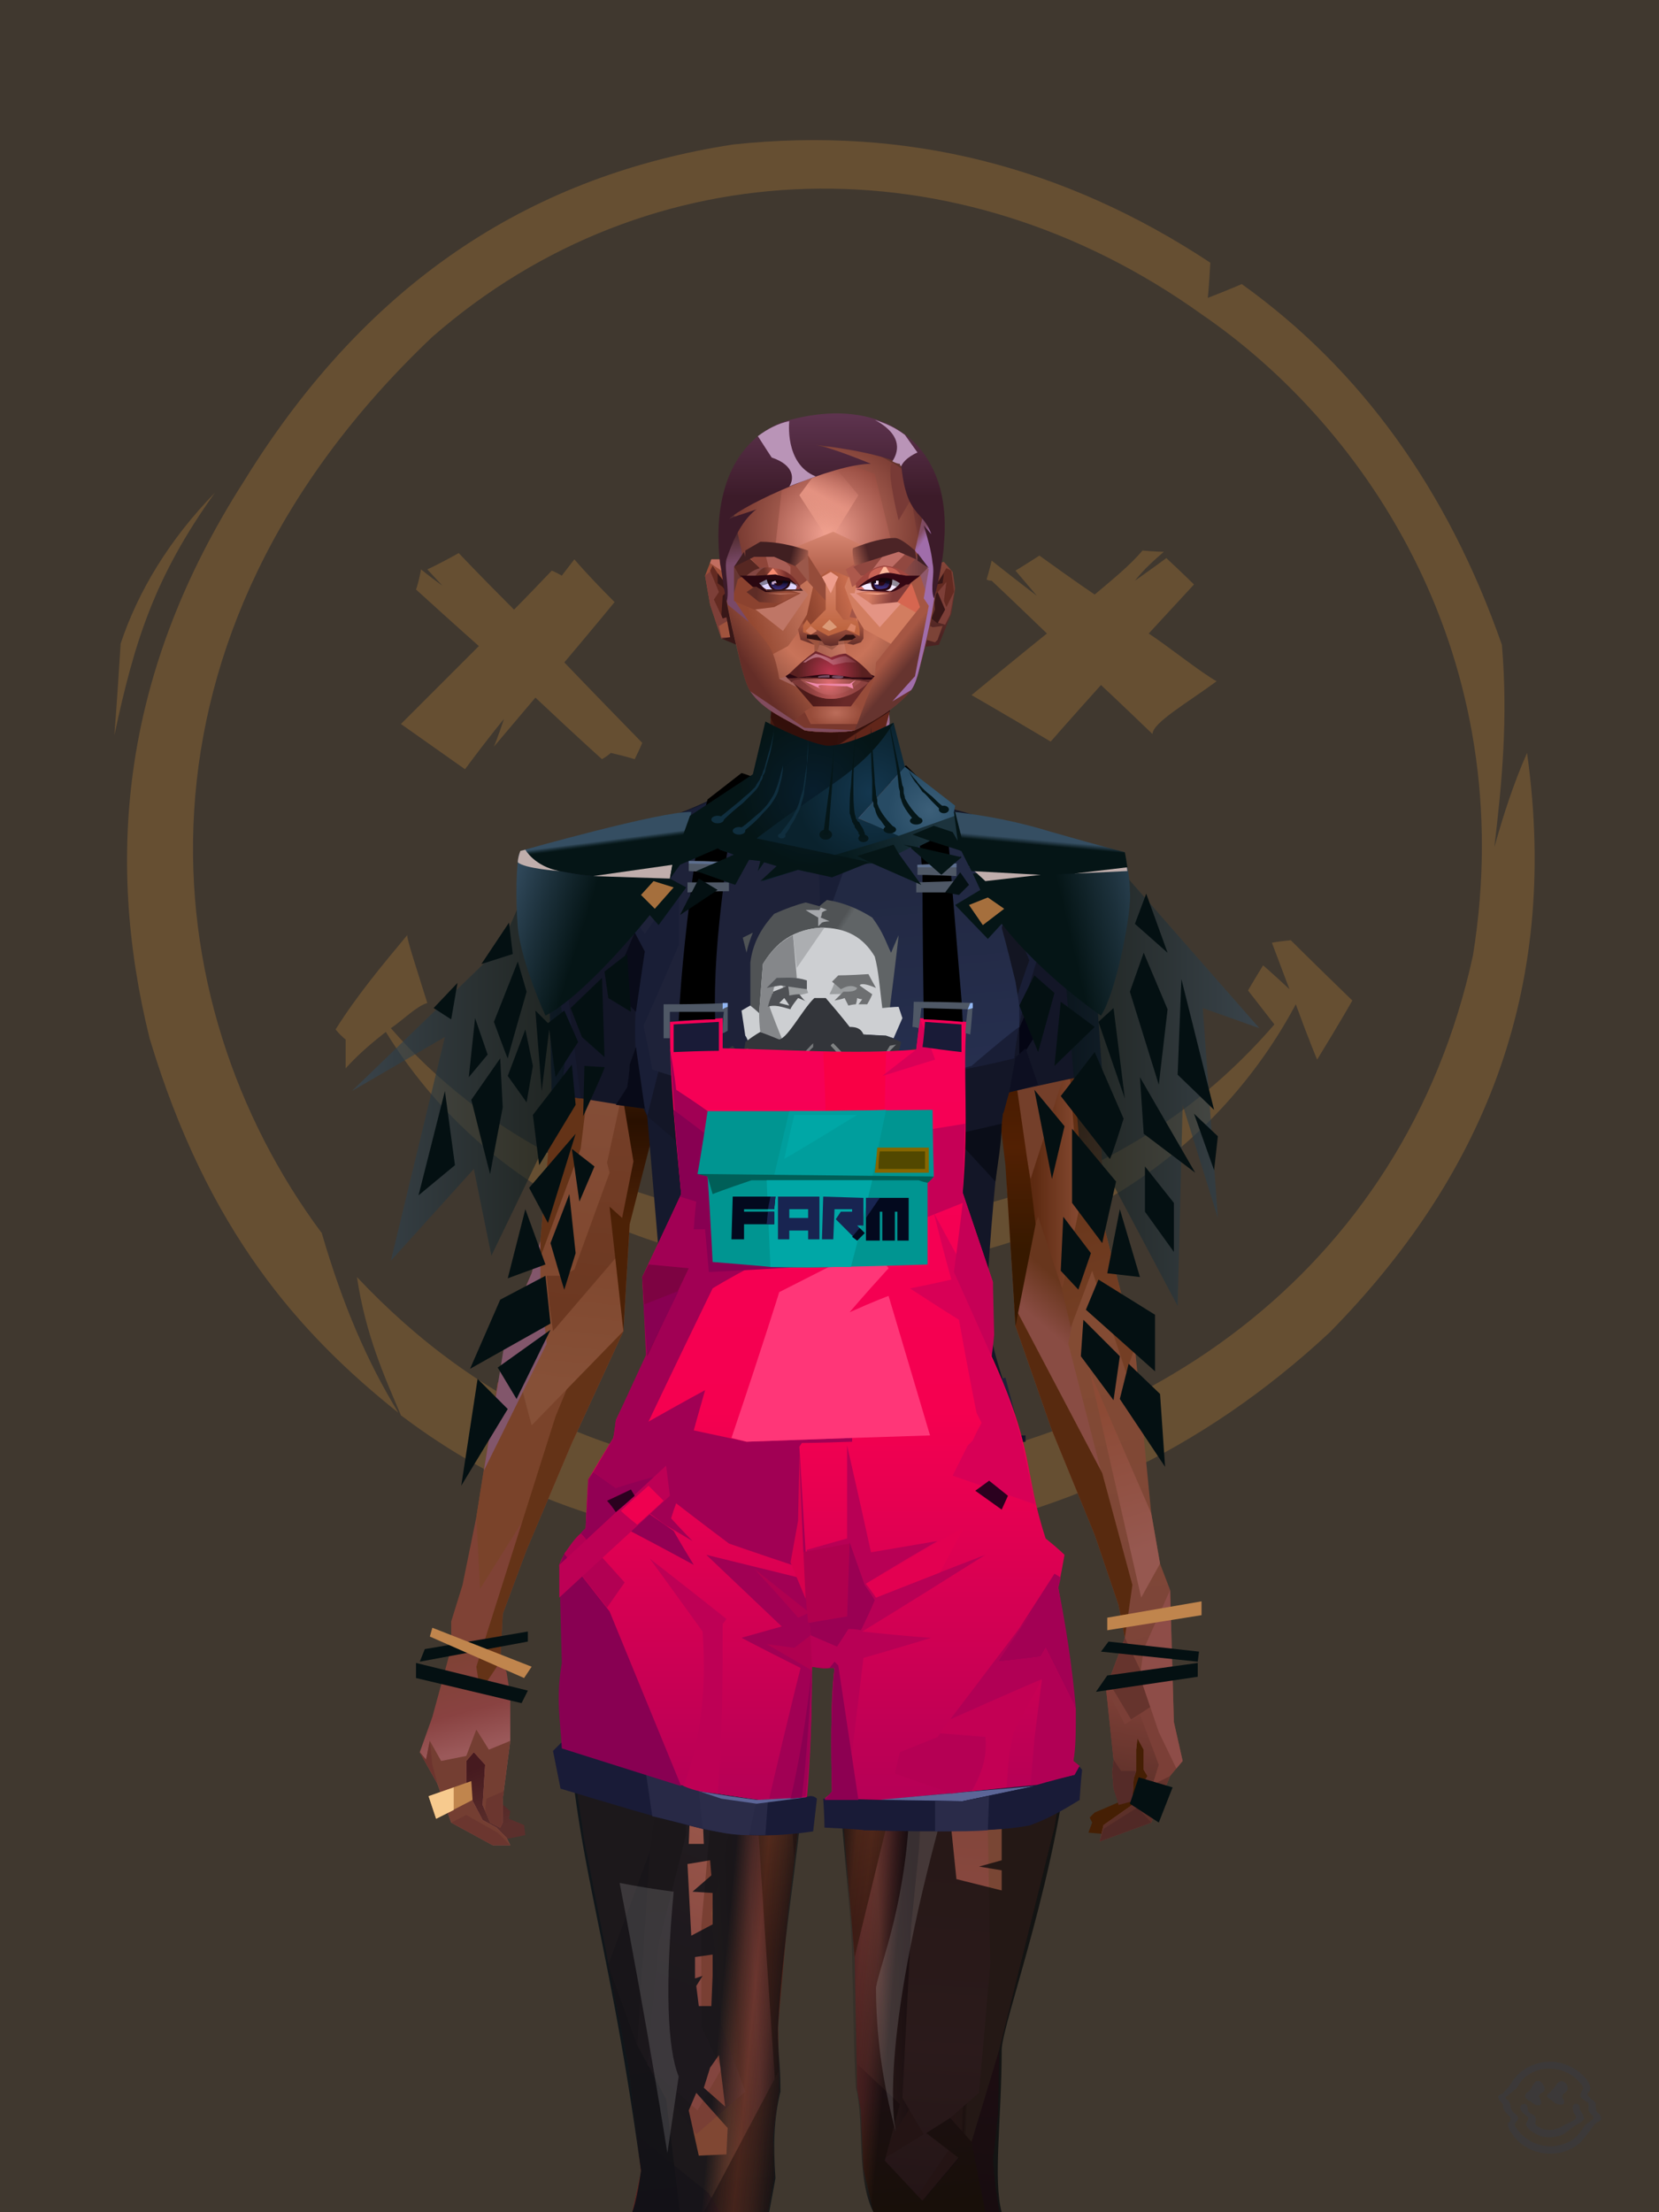 <?xml version="1.0" encoding="UTF-8"?><svg width="1320px" height="1760px" viewBox="0 0 1320 1760" version="1.1" xmlns="http://www.w3.org/2000/svg" xmlns:xlink="http://www.w3.org/1999/xlink"><defs></defs><g transform=" translate(0,-2)" id="id-31433"><rect fill="#40382F" width="1320" height="1762" x="0" y="0" id="id-31434"></rect><g transform=" translate(91,113)" fill="#664F32" id="id-31435"><path d=" M 579,1152 C 624,1159 646,1163 646,1163 C 630,1172 607,1213 587,1235 C 597,1215 607,1196 612,1171 C 590,1158 579,1152 579,1152 Z" id="id-31436"></path><path d=" M 657,1148 C 607,1139 554,1129 501,1119 C 390,1106 306,1074 228,1015 C 214,982 200,951 193,905 C 290,1008 413,1067 572,1064 C 813,1048 1026,902 1081,649 C 1119,413 998,230 865,139 C 671,0 426,6 253,157 C 2,395 28,686 165,870 C 182,928 201,972 226,1013 C 147,950 74,868 28,715 C -8,569 7,422 103,272 C 204,108 337,28 492,4 C 631,-11 757,22 872,98 C 871,117 870,126 870,126 C 888,119 897,115 897,115 C 992,183 1061,279 1104,402 C 1109,461 1104,512 1098,563 C 1105,538 1113,513 1124,488 C 1151,680 1086,828 967,949 C 865,1044 749,1097 621,1115 C 645,1137 657,1148 657,1148 Z" id="id-31437"></path><path d=" M 233,633 C 213,657 193,681 176,708 C 181,714 184,716 184,716 C 184,732 184,739 184,739 C 192,730 203,720 216,710 C 294,836 425,894 559,900 C 762,901 883,795 940,688 C 951,718 957,732 957,732 C 976,701 985,685 985,685 C 952,653 936,637 936,637 C 926,638 921,639 921,639 C 930,663 935,676 935,676 C 921,663 914,657 914,657 C 906,670 902,677 902,677 L 923,704 C 828,814 699,863 559,864 C 405,856 291,789 220,707 C 229,701 241,689 249,687 C 239,655 233,637 233,633 Z" id="id-31438"></path><path d=" M 5,401 C 2,449 0,474 0,474 C 16,399 32,348 80,281 C 44,318 19,359 5,401 Z" id="id-31439"></path><path d=" M 244,342 C 242,353 240,358 240,358 C 273,388 290,403 290,403 C 249,444 228,465 228,465 C 262,489 279,501 279,501 C 299,474 310,461 310,461 C 305,476 302,483 302,483 C 324,457 335,444 335,444 C 370,477 388,493 388,493 C 393,490 395,488 395,488 C 408,491 414,493 414,493 C 418,485 420,480 420,480 C 379,438 358,416 358,416 C 385,384 398,368 398,368 C 376,346 366,334 366,334 C 359,343 356,347 356,347 C 351,344 348,343 348,343 C 328,364 318,374 318,374 C 288,344 274,329 274,329 C 258,338 249,342 249,342 L 261,355 C 250,347 244,342 244,342 Z" id="id-31440"></path><path d=" M 785,434 C 758,464 745,479 745,479 C 703,454 682,442 682,442 C 722,409 742,393 742,393 C 713,365 698,351 698,351 C 695,351 694,350 694,350 C 697,340 698,335 698,335 C 722,354 734,363 734,363 C 723,350 717,343 717,343 C 730,335 736,331 736,331 C 765,352 780,362 780,362 C 793,351 808,339 818,327 C 829,328 835,328 835,328 C 827,335 819,342 812,351 C 829,339 837,333 837,333 C 852,347 859,354 859,354 C 835,380 823,393 823,393 C 841,405 863,423 877,431 C 854,448 826,464 826,473 C 799,447 785,434 785,434 Z" id="id-31441"></path></g></g><defs><linearGradient x1="100%" y1="46%" x2="12%" y2="47%" id="id-74155"><stop stop-color="#723722" offset="0%"></stop><stop stop-color="#96513B" offset="21%"></stop><stop stop-color="#9A6555" offset="46%"></stop><stop stop-color="#9F5E49" offset="80%"></stop><stop stop-color="#93523A" offset="100%"></stop></linearGradient><linearGradient x1="53%" y1="81%" x2="50%" y2="21%" id="id-74156"><stop stop-color="#7B3F37" offset="0%"></stop><stop stop-color="#7D4538" offset="24%"></stop><stop stop-color="#834B33" offset="100%"></stop></linearGradient><linearGradient x1="52%" y1="-4%" x2="46%" y2="70%" id="id-74157"><stop stop-color="#834239" offset="0%"></stop><stop stop-color="#5C3029" offset="100%"></stop></linearGradient><linearGradient x1="46%" y1="43%" x2="15%" y2="43%" id="id-74158"><stop stop-color="#924833" offset="0%"></stop><stop stop-color="#683011" offset="100%"></stop></linearGradient><linearGradient x1="54%" y1="37%" x2="12%" y2="72%" id="id-74159"><stop stop-color="#1E0404" offset="0%"></stop><stop stop-color="#34100E" offset="100%"></stop></linearGradient><linearGradient x1="40%" y1="14%" x2="61%" y2="85%" id="id-74160"><stop stop-color="#461A1F" offset="0%"></stop><stop stop-color="#5B2F2C" offset="100%"></stop></linearGradient><linearGradient x1="27%" y1="47%" x2="91%" y2="49%" id="id-74161"><stop stop-color="#784730" offset="0%"></stop><stop stop-color="#BE8BC7" offset="100%"></stop></linearGradient><linearGradient x1="47%" y1="60%" x2="49%" y2="79%" id="id-74162"><stop stop-color="#7F4235" offset="0%"></stop><stop stop-color="#894241" offset="60%"></stop><stop stop-color="#9B595A" offset="100%"></stop></linearGradient><linearGradient x1="29%" y1="56%" x2="69%" y2="53%" id="id-74163"><stop stop-color="#804733" offset="0%"></stop><stop stop-color="#743A2C" offset="8%"></stop><stop stop-color="#7C3D34" offset="18%"></stop><stop stop-color="#5D2920" offset="38%"></stop><stop stop-color="#5B2725" offset="65%"></stop><stop stop-color="#7E4037" offset="81%"></stop><stop stop-color="#4C1B1F" offset="100%"></stop></linearGradient><linearGradient x1="47%" y1="45%" x2="54%" y2="46%" id="id-74164"><stop stop-color="#7A3932" offset="0%"></stop><stop stop-color="#763B2F" offset="62%"></stop><stop stop-color="#5F2C1F" offset="77%"></stop><stop stop-color="#794634" offset="100%"></stop></linearGradient><linearGradient x1="51%" y1="7%" x2="50%" y2="100%" id="id-74165"><stop stop-color="#763D2D" offset="0%"></stop><stop stop-color="#914E49" offset="75%"></stop><stop stop-color="#7B3C3B" offset="100%"></stop></linearGradient><linearGradient x1="51%" y1="11%" x2="49%" y2="93%" id="id-74166"><stop stop-color="#87523F" offset="0%"></stop><stop stop-color="#80482F" offset="73%"></stop><stop stop-color="#865037" offset="100%"></stop></linearGradient><linearGradient x1="51%" y1="-5%" x2="48%" y2="96%" id="id-74167"><stop stop-color="#7D452E" offset="0%"></stop><stop stop-color="#6C3821" offset="100%"></stop></linearGradient><linearGradient x1="50%" y1="19%" x2="50%" y2="69%" id="id-74168"><stop stop-color="#50260A" offset="0%"></stop><stop stop-color="#291000" offset="45%"></stop><stop stop-color="#4C2106" offset="100%"></stop></linearGradient><linearGradient x1="46%" y1="74%" x2="39%" y2="35%" id="id-74169"><stop stop-color="#492117" offset="0%"></stop><stop stop-color="#64311E" offset="51%"></stop><stop stop-color="#713121" offset="100%"></stop></linearGradient><linearGradient x1="46%" y1="16%" x2="49%" y2="82%" id="id-74170"><stop stop-color="#512416" offset="0%" stop-opacity="0.186"></stop><stop stop-color="#482015" offset="100%"></stop></linearGradient><linearGradient x1="41%" y1="19%" x2="50%" y2="100%" id="id-74171"><stop stop-color="#5B2725" offset="0%"></stop><stop stop-color="#50260A" offset="100%"></stop></linearGradient><linearGradient x1="50%" y1="31%" x2="45%" y2="50%" id="id-74172"><stop stop-color="#68361D" offset="0%"></stop><stop stop-color="#894C43" offset="100%"></stop></linearGradient><linearGradient x1="51%" y1="22%" x2="50%" y2="100%" id="id-74173"><stop stop-color="#5D2126" offset="0%"></stop><stop stop-color="#4F1C21" offset="100%"></stop></linearGradient><linearGradient x1="49%" y1="0%" x2="50%" y2="100%" id="id-74174"><stop stop-color="#7A3F2E" offset="0%"></stop><stop stop-color="#793F35" offset="100%"></stop></linearGradient><linearGradient x1="44%" y1="15%" x2="50%" y2="100%" id="id-74175"><stop stop-color="#5B2C1F" offset="0%"></stop><stop stop-color="#50281D" offset="100%"></stop></linearGradient><linearGradient x1="52%" y1="21%" x2="49%" y2="83%" id="id-74176"><stop stop-color="#7F4534" offset="0%"></stop><stop stop-color="#975549" offset="48%"></stop><stop stop-color="#83453F" offset="100%"></stop></linearGradient><linearGradient x1="85%" y1="60%" x2="15%" y2="60%" id="id-74177"><stop stop-color="#864A32" offset="0%"></stop><stop stop-color="#5D2A11" offset="100%"></stop></linearGradient><linearGradient x1="48%" y1="-20%" x2="59%" y2="91%" id="id-74178"><stop stop-color="#96533C" offset="0%"></stop><stop stop-color="#5D2C12" offset="60%"></stop><stop stop-color="#643418" offset="72%"></stop><stop stop-color="#743E24" offset="100%"></stop></linearGradient><linearGradient x1="55%" y1="48%" x2="46%" y2="33%" id="id-74179"><stop stop-color="#743F2A" offset="0%"></stop><stop stop-color="#7E462E" offset="86%"></stop><stop stop-color="#764228" offset="100%"></stop></linearGradient><linearGradient x1="50%" y1="19%" x2="50%" y2="78%" id="id-74180"><stop stop-color="#401900" offset="0%"></stop><stop stop-color="#522003" offset="50%"></stop><stop stop-color="#371900" offset="100%"></stop></linearGradient><linearGradient x1="50%" y1="10%" x2="50%" y2="43%" id="id-74181"><stop stop-color="#85462C" offset="0%"></stop><stop stop-color="#602C13" offset="15%"></stop><stop stop-color="#652D15" offset="68%"></stop><stop stop-color="#592A10" offset="100%"></stop></linearGradient><linearGradient x1="89%" y1="50%" x2="9%" y2="52%" id="id-74182"><stop stop-color="#401D02" offset="0%"></stop><stop stop-color="#995734" offset="53%" stop-opacity="0.199"></stop><stop stop-color="#5A2A10" offset="75%"></stop><stop stop-color="#411900" offset="100%"></stop></linearGradient><linearGradient x1="44%" y1="70%" x2="86%" y2="30%" id="id-74183"><stop stop-color="#9A5741" offset="0%"></stop><stop stop-color="#9C6A5F" offset="100%"></stop></linearGradient><linearGradient x1="19%" y1="86%" x2="73%" y2="32%" id="id-74184"><stop stop-color="#703010" offset="0%"></stop><stop stop-color="#A66353" offset="40%"></stop><stop stop-color="#AE745F" offset="100%"></stop></linearGradient><linearGradient x1="35%" y1="94%" x2="47%" y2="12%" id="id-74185"><stop stop-color="#723C23" offset="0%"></stop><stop stop-color="#966556" offset="40%"></stop><stop stop-color="#AC715D" offset="46%"></stop><stop stop-color="#A36655" offset="100%"></stop></linearGradient><linearGradient x1="50%" y1="54%" x2="27%" y2="9%" id="id-74186"><stop stop-color="#DDAB90" offset="0%"></stop><stop stop-color="#DDAB90" offset="100%" stop-opacity="0.078"></stop></linearGradient><linearGradient x1="20%" y1="36%" x2="93%" y2="69%" id="id-74187"><stop stop-color="#A36150" offset="0%"></stop><stop stop-color="#9D604E" offset="70%"></stop><stop stop-color="#803A19" offset="100%"></stop></linearGradient><linearGradient x1="36%" y1="84%" x2="25%" y2="44%" id="id-74188"><stop stop-color="#663D38" offset="0%" stop-opacity="0.509"></stop><stop stop-color="#57260A" offset="35%" stop-opacity="0.675"></stop><stop stop-color="#763217" offset="100%" stop-opacity="0"></stop></linearGradient><linearGradient x1="63%" y1="95%" x2="43%" y2="20%" id="id-74189"><stop stop-color="#7C3C2B" offset="0%"></stop><stop stop-color="#8A4B32" offset="46%"></stop><stop stop-color="#88452F" offset="100%"></stop></linearGradient><linearGradient x1="40%" y1="0%" x2="50%" y2="86%" id="id-74190"><stop stop-color="#804025" offset="0%"></stop><stop stop-color="#955542" offset="100%"></stop></linearGradient><linearGradient x1="50%" y1="0%" x2="50%" y2="92%" id="id-74191"><stop stop-color="#B56F5E" offset="0%"></stop><stop stop-color="#8B4E35" offset="100%"></stop></linearGradient><linearGradient x1="33%" y1="79%" x2="21%" y2="44%" id="id-74192"><stop stop-color="#936354" offset="0%"></stop><stop stop-color="#633117" offset="28%"></stop><stop stop-color="#763C17" offset="100%" stop-opacity="0"></stop></linearGradient><linearGradient x1="4%" y1="47%" x2="92%" y2="45%" id="id-74193"><stop stop-color="#391108" offset="0%"></stop><stop stop-color="#501A0F" offset="17%" stop-opacity="0.753"></stop><stop stop-color="#6B3127" offset="48%" stop-opacity="0.386"></stop><stop stop-color="#4A1C15" offset="78%" stop-opacity="0.762"></stop><stop stop-color="#411610" offset="100%"></stop></linearGradient><linearGradient x1="60%" y1="45%" x2="67%" y2="53%" id="id-74194"><stop stop-color="#A3716E" offset="0%"></stop><stop stop-color="#CB93A9" offset="100%"></stop></linearGradient><linearGradient x1="48%" y1="15%" x2="54%" y2="81%" id="id-74195"><stop stop-color="#8C4A35" offset="0%"></stop><stop stop-color="#965850" offset="100%"></stop></linearGradient><linearGradient x1="47%" y1="44%" x2="50%" y2="61%" id="id-74196"><stop stop-color="#3E0D06" offset="0%" stop-opacity="0.175"></stop><stop stop-color="#33100B" offset="100%"></stop></linearGradient><linearGradient x1="26%" y1="-7%" x2="50%" y2="96%" id="id-74197"><stop stop-color="#37373F" offset="0%"></stop><stop stop-color="#19191D" offset="100%"></stop></linearGradient><linearGradient x1="50%" y1="12%" x2="59%" y2="82%" id="id-74198"><stop stop-color="#252525" offset="0%"></stop><stop stop-color="#101010" offset="100%"></stop></linearGradient><linearGradient x1="25%" y1="-16%" x2="50%" y2="98%" id="id-74199"><stop stop-color="#37373F" offset="0%"></stop><stop stop-color="#19191D" offset="100%"></stop></linearGradient><linearGradient x1="75%" y1="39%" x2="50%" y2="93%" id="id-74200"><stop stop-color="#252525" offset="0%"></stop><stop stop-color="#000000" offset="100%"></stop></linearGradient></defs><g transform=" translate(334,549)" id="id-74201"><polygon points="561 754 565 871 565 881 537 893 533 897 535 901 532 909 543 910 597 864" fill="#451F04" id="id-74202"></polygon><polygon points="537 282 539 246 535 195 529 158 522 137 484 118 440 111 212 111 188 113 157 123 121 139 111 186 108 221 109 290" fill="url(#id-74155)" id="id-74202"></polygon><polygon points="467 393 474 506 503 589 537 672 556 728 561 754 546 794 552 851 551 861 552 874 556 885 567 882 568 866 570 860 570 843 571 834 576 843 576 859 579 864 573 874 571 884 544 903 541 916 582 901 597 864 607 852 600 821 597 716 589 695 582 655 569 523 544 425" fill="url(#id-74156)" id="id-74202"></polygon><polygon points="546 794 552 851 551 861 552 874 556 885 567 882 568 866 570 860 570 843 571 834 576 843 576 859 579 864 573 874 571 884 544 903 541 916 582 901 597 864 583 871 588 855 573 815 561 823" fill="url(#id-74157)" id="id-74202"></polygon><polygon points="552 851 551 861 552 874 556 887 567 884 568 866 570 860 558 860" fill="#552B28" id="id-74202"></polygon><polygon points="544 906 541 916 582 901 571 889" fill="#512926" id="id-74202"></polygon><polygon points="561 754 548 789 566 819 586 806" fill="#66342D" id="id-74202"></polygon><polygon points="486 648 477 599 453 529 440 504 437 490 439 460 449 402 456 340 188 343 198 411 202 493 162 596 153 638 266 693 319 721 386 693" fill="url(#id-74158)" id="id-74202"></polygon><polygon points="486 648 477 599 453 529 440 504 437 490 439 460 449 402 456 340 296 353 376 634" fill="#804025" id="id-74202"></polygon><g transform=" translate(188,0)" id="id-74211"><polygon points="274 114 253 111 232 100 201 76 188 58 184 1 93 1 88 64 25 111 1 113 103 123 121 135 134 138 149 121 161 117 187 119 225 114" fill="#83442E" id="id-74202"></polygon><polygon points="201 76 188 58 185 12 175 57 155 111 185 73" fill="#A06E95" id="id-74202"></polygon><polygon points="149 1 93 1 88 64 108 126 121 135 133 138" fill="#6E361F" id="id-74202"></polygon><polygon points="116 102 120 113 118 115 136 135 150 119 164 71 125 108" fill="#5A2F17" id="id-74215"></polygon><polygon points="121 127 133 138 145 124" fill="#431903" id="id-74216"></polygon><polygon points="136 98 164 71 175 57 186 17 134 51" fill="#68291C" id="id-74217"></polygon><polygon points="97 96 116 80 164 60 178 48 186 17 184 1 93 1 88 64 45 96" fill="#5E2519" opacity="0.654" id="id-74202"></polygon><polygon points="186 17 184 1 93 1 88 64 45 96 66 96" fill="url(#id-74159)" opacity="0.467" id="id-74202"></polygon><polygon points="123 58 176 23 186 17 184 1 93 1 91 22 108 55" fill="#1E0404" opacity="0.434" id="id-74202"></polygon></g><polygon points="41 844 33 856 36 895 64 915 84 911 83 903 71 898 72 892 63 884 52 849" fill="url(#id-74160)" id="id-74202"></polygon><polygon points="315 152 285 173 320 188 357 166" fill="#AA6D58" id="id-74222"></polygon><polygon points="327 150 370 130 342 127" fill="#7D452B" id="id-74223"></polygon><polygon points="301 142 303 148 243 131 240 119 276 119" fill="#7B442B" id="id-74224"></polygon><polygon points="159 149 206 123 269 123 303 144 297 118 188 113 157 123 121 139" fill="url(#id-74161)" id="id-74202"></polygon><polygon points="157 123 121 139 153 167 196 134" fill="#BE8CA3" id="id-74202"></polygon><polygon points="89 584 77 541 62 551 45 658 34 712 25 741 25 762 10 817 0 845 14 870 25 901 58 919 72 919 69 913 61 905 50 899 37 874 37 852 43 845 52 855 50 887 56 901 64 905 66 901 66 882 72 836 72 800 69 781 64 773 66 735 85 684 121 599 162 510" fill="url(#id-74162)" id="id-74202"></polygon><polygon points="89 584 77 541 62 551 45 658 48 715 121 599 162 510" fill="#7A432A" id="id-74202"></polygon><polygon points="55 843 45 827 37 848 17 852 8 836 5 851 0 845 14 870 25 901 58 919 72 919 69 913 61 905 50 899 37 874 37 852 43 845 52 855 50 887 56 901 64 905 66 901 66 882 72 836" fill="#743E32" id="id-74202"></polygon><polygon points="53 882 52 892 56 901 64 905 66 901 66 882 67 876" fill="#6B362F" id="id-74202"></polygon><polygon points="25 901 58 919 72 919 62 909 37 895" fill="#6B362F" id="id-74202"></polygon><polygon points="160 467 145 488 108 578 45 777 48 797 64 773 66 735 85 684 121 599 162 510" fill="#643317" id="id-74202"></polygon><polygon points="169 1211 277 1211 282 1183 281 1150 284 1127 286 1114 285 1063 293 972 306 866 311 792 309 768 323 771 337 768 333 817 333 855 339 924 346 1008 348 1113 351 1130 353 1176 361 1211 461 1211 458 1191 456 1170 460 1133 461 1082 505 905 516 839 518 826 512 762 503 706 486 648 482 629 386 690 318 718 266 690 184 629 153 637 132 731 119 781 118 813 123 862 131 916 166 1094 176 1179" fill="url(#id-74163)" id="id-74202"></polygon><polygon points="463 664 416 771 400 819 392 1125 359 1178 398 1204 441 1153 461 1082 505 905 516 839 518 826 515 789 490 714" fill="url(#id-74164)" id="id-74202"></polygon><polygon points="422 1160 395 1199 365 1171 401 1149 384 1120 391 983 411 786 416 771 448 697 454 1013 445 1116 407 1149" fill="url(#id-74165)" id="id-74235"></polygon><polygon points="121 139 111 186 108 221 109 290 96 438 89 464 69 510 89 585 162 510 167 425 162 241" fill="url(#id-74166)" id="id-74202"></polygon><polygon points="101 466 103 488 106 510 160 447 179 359 164 232 187 184 186 179 132 181 161 234 161 321 149 376 151 384 123 461 114 466" fill="url(#id-74167)" id="id-74237"></polygon><polygon points="96 438 89 464 69 510 51 621 101 520 96 476" fill="#82566B" id="id-74202"></polygon><polygon points="96 451 128 365 134 316 121 139 111 186 108 221 109 290 96 438" fill="#643317" id="id-74202"></polygon><polygon points="184 241 177 248 162 225 138 289 161 321 170 375 161 420 151 411 162 510 167 425 188 343" fill="url(#id-74168)" id="id-74202"></polygon><polygon points="284 1127 286 1114 285 1063 293 972 306 866 311 792 309 768 323 771 337 768 333 817 333 855 339 924 346 1008 375 889 416 771 463 664 490 714 515 790 512 762 503 706 486 648 477 599 471 583 420 650 316 720 201 654 244 742 264 824 275 994" fill="url(#id-74169)" id="id-74202"></polygon><polygon points="298 930 306 866 311 792 309 768 323 771 337 768 333 817 333 855 336 894 347 826 360 784 378 733 388 687 321 739 254 687 267 736 291 821" fill="url(#id-74170)" id="id-74202"></polygon><polygon points="348 1093 348 1113 351 1130 353 1176 361 1211 461 1211 439 1155 422 1136 403 1148 429 1168 400 1202 370 1170 382 1125" fill="url(#id-74171)" id="id-74202"></polygon><polygon points="10 855 8 836 5 851 0 845 14 870" fill="#6D342E" id="id-74202"></polygon><polygon points="520 500 516 520 544 629 474 500 490 399" fill="url(#id-74172)" id="id-74245"></polygon><polygon points="461 1211 458 1191 456 1170 460 1133 461 1082 439 1155 450 1211" fill="url(#id-74173)" id="id-74202"></polygon><polygon points="220 1149 259 1115 240 1063 232 973 266 819 240 713 201 661 158 650 201 784 183 925 170 1083" fill="url(#id-74174)" id="id-74247"></polygon><polygon points="169 1211 277 1211 282 1183 281 1150 284 1127 286 1114 286 1098 226 1211 207 1211 196 1121 173 1078 150 1014 166 1094 176 1179" fill="url(#id-74175)" id="id-74202"></polygon><polygon points="173 1078 183 924 150 1014" fill="#6B352C" id="id-74202"></polygon><polygon points="169 1211 239 1211 230 1196 204 1175 173 1150 176 1179" fill="#521E24" opacity="0.574" id="id-74202"></polygon><polygon points="221 1130 240 1097 224 1063 224 983 240 804 217 698 190 668 212 771 212 910 190 998 181 1094" fill="url(#id-74176)" id="id-74247"></polygon><polygon points="217 795 221 692 200 667 169 658 200 737" fill="#9C5F46" id="id-74252"></polygon><polygon points="511 476 492 419 481 447 484 356 521 274 533 417" fill="url(#id-74177)" id="id-74253"></polygon><polygon points="569 523 544 425 542 346 537 282 539 246 535 195 529 158 522 137 494 161 419 158 471 211 516 290 525 411 511 477 518 507 535 462 562 543" fill="url(#id-74178)" id="id-74202"></polygon><polygon points="486 389 533 243 501 167 464 207 451 247 463 265" fill="url(#id-74179)" id="id-74255"></polygon><polygon points="473 490 474 506 503 589 537 672 556 728 561 754 567 712 543 623" fill="#582A0F" id="id-74202"></polygon><polygon points="460 328 466 378 474 506 490 425 486 392 469 274 479 230 461 260 454 251" fill="url(#id-74180)" id="id-74202"></polygon><polygon points="440 504 437 490 439 460 449 402 456 340 458 328 325 282 188 343 198 411 202 493 162 596 157 621 161 633 169 599 173 570 204 506 202 458 217 402 286 365 321 352 353 360 422 402 431 493 437 520" fill="url(#id-74181)" id="id-74202"></polygon><polygon points="451 385 456 340 458 328 364 340 330 308 268 343 188 343 194 379 262 368 312 343 335 340 381 368" fill="url(#id-74182)" id="id-74202"></polygon><polygon points="286 328 306 310 330 274 453 252 464 205 421 156 317 204 219 165 210 154 188 180" fill="url(#id-74183)" id="id-74260"></polygon><path d=" M 422,195 L 405,190 C 377,190 357,198 343,214 C 329,230 322,250 323,276 C 324,301 331,320 345,333 C 365,351 384,356 405,356 C 425,356 444,347 450,342 C 454,339 457,335 460,328 C 463,323 466,317 467,308 C 469,294 466,276 457,254 L 422,195 Z" fill="url(#id-74184)" id="id-74261"></path><path d=" M 422,195 L 417,175 C 386,188 366,196 358,201 C 355,203 351,206 348,208 C 348,209 381,253 448,342 C 454,338 459,332 463,324 C 469,310 469,301 469,293 C 469,287 465,275 459,257 L 422,195 Z" fill="url(#id-74185)" id="id-74261"></path><path d=" M 375,226 C 338,253 343,276 343,284 C 343,291 353,319 371,335 C 379,342 422,349 447,331 C 468,316 472,294 458,265 C 427,221 400,208 375,226 Z" fill="url(#id-74186)" opacity="0.282" id="id-74261"></path><path d=" M 272,205 C 260,199 243,200 221,209 C 187,227 169,258 168,303 C 167,319 184,342 190,346 C 197,351 212,356 239,353 C 257,351 272,344 284,333 C 303,312 312,288 309,260 C 305,217 291,214 272,205 Z" fill="url(#id-74187)" id="id-74264"></path><path d=" M 340,285 C 333,252 328,240 326,248 C 324,254 323,263 323,276 C 324,301 331,320 345,333 C 365,351 382,356 404,356 C 425,356 444,347 450,342 C 456,337 465,325 468,308 C 472,290 465,276 463,268 C 461,263 460,259 458,255 L 442,290 L 399,304 L 366,300 L 340,285 Z" fill="url(#id-74188)" id="id-74261"></path><path d=" M 153,637 L 149,654 L 132,731 L 130,739 C 133,730 135,723 137,718 C 140,709 147,691 149,680 C 151,671 155,655 161,633 L 172,570 L 162,596 L 153,637 Z" fill="#7D362E" id="id-74202"></path><path d=" M 259,203 C 254,199 240,185 217,163 L 210,153 L 186,180 C 192,211 192,231 186,239 C 175,256 168,277 168,303 C 168,324 190,352 239,344 C 252,342 274,217 259,203 Z" fill="#A36150" id="id-74264"></path><polygon points="175 565 203 550 234 558 241 520 203 455 203 507" fill="#5E2D13" id="id-74268"></polygon><polygon points="241 442 241 518 229 556 233 629 266 657 316 707 381 659 395 629 364 504 350 504 301 380" fill="url(#id-74189)" id="id-74269"></polygon><polygon points="432 626 427 589 407 518 414 505 450 568 470 618" fill="url(#id-74190)" id="id-74270"></polygon><polygon points="302 376 254 442 254 546 302 590 364 568 364 504 350 504 376 454 345 400" fill="url(#id-74191)" opacity="0.599" id="id-74269"></polygon><polygon points="317 480 342 436 319 413 300 447" fill="#874A31" id="id-74272"></polygon><polygon points="304 541 318 507 329 541 314 549" fill="#774029" id="id-74273"></polygon><polygon points="306 543 316 578 329 541" fill="#935F42" id="id-74274"></polygon><path d=" M 178,333 C 179,334 180,336 182,338 C 184,342 186,343 189,346 C 190,347 197,351 206,353 C 215,354 226,355 239,353 C 257,351 272,344 284,333 C 293,322 299,313 302,305 C 304,301 307,293 309,277 C 310,274 310,268 309,260 L 228,277 L 207,295 L 178,333 Z" fill="url(#id-74192)" id="id-74264"></path><polygon points="306 543 308 550 324 556 329 541" fill="#9E7261" id="id-74274"></polygon><polygon points="308 543 318 525 323 542 314 548" fill="#3C1E03" id="id-74277"></polygon><polygon points="152 641 162 596 176 561 185 617 214 602 246 628 323 690 404 628 423 605 454 605 470 577 477 599 482 629 388 689 337 768 323 771 309 768 259 688 175 639 142 688" fill="url(#id-74193)" opacity="0.442" id="id-74278"></polygon><polygon points="490 154 522 137 484 118 412 123" fill="url(#id-74194)" id="id-74202"></polygon><polygon points="573 785 588 829 602 858 607 852 600 821 597 716 576 763" fill="#8E4D48" id="id-74202"></polygon><polygon points="574 722 589 695 582 655 533 542" fill="url(#id-74195)" id="id-74202"></polygon><polygon points="172 640 241 690 309 768 323 771 338 768 395 706 469 661 404 650 313 706 217 629" fill="url(#id-74196)" opacity="0.571" id="id-74282"></polygon><g transform=" translate(188,270)" id="id-74283"><polygon points="207 13 207 10 217 2 220 2 239 21 258 39 260 42 250 51 246 52 226 33" fill="url(#id-74197)" id="id-74284"></polygon><polygon points="208 40 218 50 222 50 240 33 257 13 257 9 247 0 244 1 230 19 209 36" fill="url(#id-74198)" id="id-74285"></polygon><polygon points="1 13 1 10 10 2 15 2 32 21 50 39 52 42 42 52 38 52 19 33" fill="url(#id-74199)" id="id-74284"></polygon><polygon points="0 43 10 53 14 53 33 35 50 15 50 11 40 3 36 4 19 23 1 39" fill="url(#id-74200)" id="id-74285"></polygon></g></g><defs><linearGradient x1="50%" y1="0%" x2="50%" y2="85%" id="id-74953"><stop stop-color="#874639" offset="0%"></stop><stop stop-color="#4D2322" offset="100%"></stop></linearGradient><radialGradient cx="50%" cy="55%" r="91%" id="id-74954" fx="50%" fy="55%" gradientTransform=" translate(0.500,0.550) scale(1,0.697) rotate(-90) scale(1,0.712) translate(-0.500,-0.550)"><stop stop-color="#A3513A" offset="0%"></stop><stop stop-color="#C87359" offset="39%"></stop><stop stop-color="#291013" offset="100%"></stop></radialGradient><linearGradient x1="11%" y1="60%" x2="57%" y2="52%" id="id-74955"><stop stop-color="#944831" offset="0%"></stop><stop stop-color="#B46750" offset="48%"></stop><stop stop-color="#D27D60" offset="100%"></stop></linearGradient><linearGradient x1="46%" y1="46%" x2="22%" y2="61%" id="id-74956"><stop stop-color="#A0543D" offset="0%"></stop><stop stop-color="#642D27" offset="100%"></stop></linearGradient><linearGradient x1="48%" y1="50%" x2="57%" y2="65%" id="id-74957"><stop stop-color="#A55643" offset="0%"></stop><stop stop-color="#66342F" offset="100%"></stop></linearGradient><linearGradient x1="100%" y1="38%" x2="17%" y2="50%" id="id-74958"><stop stop-color="#CB7B65" offset="0%"></stop><stop stop-color="#AE6452" offset="100%"></stop></linearGradient><linearGradient x1="47%" y1="27%" x2="48%" y2="50%" id="id-74959"><stop stop-color="#532D32" offset="0%"></stop><stop stop-color="#794968" offset="100%"></stop></linearGradient><radialGradient cx="47%" cy="70%" r="97%" id="id-74960" fx="47%" fy="70%" gradientTransform=" translate(0.467,0.700) scale(0.592,1) rotate(-93) translate(-0.467,-0.700)"><stop stop-color="#D17F6C" offset="0%"></stop><stop stop-color="#622923" offset="100%"></stop></radialGradient><linearGradient x1="42%" y1="43%" x2="61%" y2="33%" id="id-74961"><stop stop-color="#783A36" offset="0%"></stop><stop stop-color="#632F2B" offset="100%"></stop></linearGradient><radialGradient cx="45%" cy="79%" r="81%" id="id-74962" fx="45%" fy="79%" gradientTransform=" translate(0.447,0.790) scale(0.833,1) rotate(-90) scale(1,1) translate(-0.447,-0.790)"><stop stop-color="#F2A292" offset="0%"></stop><stop stop-color="#93483D" offset="100%"></stop></radialGradient><linearGradient x1="58%" y1="0%" x2="20%" y2="89%" id="id-74963"><stop stop-color="#D48072" offset="0%" stop-opacity="0"></stop><stop stop-color="#E49281" offset="46%"></stop><stop stop-color="#F2A38F" offset="100%" stop-opacity="0.432"></stop></linearGradient><linearGradient x1="52%" y1="22%" x2="50%" y2="16%" id="id-74964"><stop stop-color="#A06DAA" offset="0%"></stop><stop stop-color="#A471B2" offset="100%" stop-opacity="0.398"></stop></linearGradient><radialGradient cx="45%" cy="76%" r="54%" id="id-74965" fx="45%" fy="76%" gradientTransform=" translate(0.455,0.761) scale(0.673,1) scale(1,0.612) translate(-0.455,-0.761)"><stop stop-color="#BC6D5A" offset="0%"></stop><stop stop-color="#974C3A" offset="100%"></stop></radialGradient><linearGradient x1="50%" y1="0%" x2="50%" y2="73%" id="id-74966"><stop stop-color="#D88873" offset="0%"></stop><stop stop-color="#B4624D" offset="100%"></stop></linearGradient><linearGradient x1="25%" y1="52%" x2="67%" y2="55%" id="id-74967"><stop stop-color="#D37B62" offset="0%"></stop><stop stop-color="#843C39" offset="100%"></stop></linearGradient><linearGradient x1="71%" y1="52%" x2="18%" y2="50%" id="id-74968"><stop stop-color="#994D39" offset="0%"></stop><stop stop-color="#5E2C26" offset="100%"></stop></linearGradient><linearGradient x1="94%" y1="63%" x2="50%" y2="63%" id="id-74969"><stop stop-color="#6F3D40" offset="0%"></stop><stop stop-color="#AD594C" offset="100%"></stop></linearGradient><linearGradient x1="50%" y1="0%" x2="50%" y2="84%" id="id-74970"><stop stop-color="#0B071E" offset="0%"></stop><stop stop-color="#3C2F7B" offset="100%"></stop></linearGradient><linearGradient x1="75%" y1="46%" x2="36%" y2="49%" id="id-74971"><stop stop-color="#772F2B" offset="0%"></stop><stop stop-color="#B35849" offset="46%"></stop><stop stop-color="#693027" offset="100%"></stop></linearGradient><linearGradient x1="50%" y1="0%" x2="50%" y2="84%" id="id-74972"><stop stop-color="#0B071E" offset="0%"></stop><stop stop-color="#3C2F7B" offset="100%"></stop></linearGradient><linearGradient x1="28%" y1="50%" x2="72%" y2="55%" id="id-74973"><stop stop-color="#4C1A19" offset="0%"></stop><stop stop-color="#692928" offset="100%"></stop></linearGradient><radialGradient cx="50%" cy="28%" r="98%" id="id-74974" fx="50%" fy="28%" gradientTransform=" translate(0.500,0.278) scale(0.259,1) rotate(90) scale(1,1) translate(-0.500,-0.278)"><stop stop-color="#DF6C71" offset="0%"></stop><stop stop-color="#9F504C" offset="100%"></stop></radialGradient><linearGradient x1="13%" y1="50%" x2="90%" y2="50%" id="id-74975"><stop stop-color="#682929" offset="0%"></stop><stop stop-color="#B85454" offset="54%"></stop><stop stop-color="#833A38" offset="100%"></stop></linearGradient><radialGradient cx="48%" cy="82%" r="121%" id="id-74976" fx="48%" fy="82%" gradientTransform=" translate(0.483,0.816) scale(0.316,1) rotate(-95) translate(-0.483,-0.816)"><stop stop-color="#BA354F" offset="0%"></stop><stop stop-color="#592020" offset="100%"></stop></radialGradient><linearGradient x1="32%" y1="49%" x2="112%" y2="53%" id="id-74977"><stop stop-color="#F6B8CB" offset="0%"></stop><stop stop-color="#78272F" offset="100%"></stop></linearGradient><linearGradient x1="50%" y1="0%" x2="50%" y2="100%" id="id-74978"><stop stop-color="#693C4E" offset="0%"></stop><stop stop-color="#7A5771" offset="100%"></stop></linearGradient><linearGradient x1="50%" y1="0%" x2="50%" y2="100%" id="id-74979"><stop stop-color="#693C4E" offset="0%"></stop><stop stop-color="#7A5771" offset="100%"></stop></linearGradient><linearGradient x1="-8%" y1="57%" x2="25%" y2="53%" id="id-74980"><stop stop-color="#C06E59" offset="0%"></stop><stop stop-color="#4C2426" offset="100%"></stop></linearGradient><linearGradient x1="106%" y1="53%" x2="76%" y2="50%" id="id-74981"><stop stop-color="#C06F5A" offset="0%"></stop><stop stop-color="#401F21" offset="100%"></stop></linearGradient><linearGradient x1="81%" y1="45%" x2="17%" y2="63%" id="id-74982"><stop stop-color="#C86C4D" offset="0%"></stop><stop stop-color="#90452F" offset="100%"></stop></linearGradient><linearGradient x1="50%" y1="14%" x2="50%" y2="87%" id="id-74983"><stop stop-color="#D37E62" offset="0%"></stop><stop stop-color="#BE6540" offset="100%"></stop></linearGradient><linearGradient x1="50%" y1="29%" x2="50%" y2="100%" id="id-74984"><stop stop-color="#A4543F" offset="0%"></stop><stop stop-color="#602B28" offset="100%"></stop></linearGradient></defs><g transform=" translate(561,332)" id="id-74985"><g transform=" translate(172,115)" id="id-74986"><polygon points="14 1 18 0 25 8 27 21 24 41 14 66 0 68" fill="url(#id-74953)" id="id-74987"></polygon><polygon points="12 48 19 50 23 42 26 24 20 12 12 22" fill="#7D3F38" id="id-74988"></polygon><polygon points="11 21 17 10 20 5 24 7 26 24 20 36 18 31 20 16 9 29" fill="#632A21" id="id-74989"></polygon><polygon points="10 28 11 38 8 45 13 49 19 38 13 24" fill="#381717" id="id-74990"></polygon><polygon points="12 18 17 17 18 9" fill="#381717" id="id-74991"></polygon><polygon points="17 51 9 52 7 51 4 62 11 64 13 62" fill="#7C4337" id="id-74992"></polygon></g><g transform=" translate(0,113)" id="id-74993"><polygon points="13 0 5 0 0 13 4 36 13 63 25 67" fill="#9B4D38" id="id-74994"></polygon><polygon points="5 9 0 13 4 36 13 63 25 67 13 24" fill="#7D3F38" id="id-74994"></polygon><polygon points="18 46 14 47 7 32 11 26 4 9 6 5 16 20 17 29" fill="#632A21" id="id-74996"></polygon><polygon points="13 62 20 62 18 49 11 53" fill="#A0533D" id="id-74997"></polygon><polygon points="25 68 13 63 20 62 17 46 14 47 13 44 14 29 17 26 14 22 10 19 10 11 17 20" fill="#381717" id="id-74998"></polygon><polygon points="13 9 4 3 5 0 12 0" fill="#C26E60" id="id-74999"></polygon></g><path d=" M 29,199 C 21,165 17,151 15,130 C 4,44 33,0 103,0 C 180,0 191,63 186,119 C 183,157 173,191 170,202 C 169,206 167,213 164,217 C 155,229 135,242 119,249 C 112,251 89,251 79,249 C 65,240 47,234 36,218 C 33,213 32,209 29,199 Z" fill="url(#id-74954)" id="id-75000"></path><polygon points="122 166 151 182 171 155 113 120 77 124 20 148 51 190 66 182 86 155" fill="url(#id-74955)" id="id-75001"></polygon><polygon points="115 140 139 167 156 148 121 130 119 140" fill="#E49484" id="id-75002"></polygon><polygon points="169 156 153 147 164 132 174 151" fill="#D66650" id="id-75003"></polygon><path d=" M 29,199 C 24,176 20,162 18,149 C 18,148 33,157 51,182 C 54,187 57,195 59,208 C 110,231 130,244 119,249 C 112,251 89,251 79,249 C 65,240 47,234 36,218 C 33,213 32,209 29,199 Z" fill="url(#id-74956)" id="id-75000"></path><path d=" M 119,249 C 112,251 89,251 79,249 C 77,247 74,245 70,242 L 80,234 L 131,223 C 125,240 121,248 119,249 Z" fill="#79382D" id="id-75000"></path><path d=" M 135,207 L 136,195 L 171,151 L 164,131 L 171,125 C 178,143 181,152 181,154 C 177,177 172,195 170,202 C 169,206 167,213 164,217 C 155,229 135,242 119,249 L 135,207 Z" fill="url(#id-74957)" id="id-75000"></path><polygon points="179 117 171 125 177 143" fill="#90596C" id="id-75000"></polygon><polygon points="89 188 91 178 110 176 113 191 99 195" fill="url(#id-74958)" id="id-75008"></polygon><polygon points="87 187 87 181 78 175 104 155 123 177 113 180 106 181 101 185 95 182 91 181 89 187" fill="#56281B" opacity="0.297" id="id-75009"></polygon><path d=" M 119,249 C 112,251 89,251 79,249 C 65,240 47,234 36,218 L 79,247 L 119,249 Z" fill="#814C5E" id="id-75000"></path><polygon points="23 119 31 133 45 121 34 111" fill="#562722" id="id-75011"></polygon><polygon points="23 119 23 141 31 133" fill="#663632" id="id-75011"></polygon><path d=" M 18,149 C 17,143 15,136 15,130 C 14,120 13,111 13,103 L 21,70 L 32,111 L 23,119 L 23,145 L 35,163 L 18,149 Z" fill="url(#id-74959)" id="id-75000"></path><path d=" M 30,111 L 24,83 C 36,49 59,30 92,24 C 126,19 155,33 180,67 L 186,98 L 183,119 L 99,103 L 30,111 Z" fill="url(#id-74960)" id="id-75014"></path><path d=" M 180,58 L 186,98 L 183,119 L 171,104 L 164,65 L 154,82 C 147,53 146,38 149,36 C 160,43 170,50 180,58 Z" fill="url(#id-74961)" id="id-75014"></path><polygon points="56 102 62 49 99 32 135 45 149 102 99 109" fill="url(#id-74962)" id="id-75016"></polygon><polygon points="92 39 75 62 99 99 122 62 103 39" fill="url(#id-74963)" id="id-75017"></polygon><path d=" M 149,226 L 167,206 L 178,150 L 174,144 L 178,121 L 167,106 L 174,75 L 184,97 L 181,113 L 184,132 C 180,165 172,193 170,202 C 169,206 167,213 164,217 L 149,226 Z" fill="url(#id-74964)" id="id-75000"></path><polygon points="135 207 121 244 84 244 79 234 86 230" fill="url(#id-74965)" id="id-75000"></polygon><polygon points="70 104 102 91 136 107 109 132 81 126" fill="url(#id-74966)" id="id-75020"></polygon><polygon points="39 152 62 170 82 141 75 134" fill="#BF7666" id="id-75021"></polygon><polygon points="76 140 55 151 39 153 25 147 23 146 23 140 26 129 29 127" fill="#8B422F" id="id-75022"></polygon><polygon points="120 140 133 149 153 147 164 132" fill="url(#id-74967)" id="id-75023"></polygon><polygon points="39 135 33 139 43 147 59 148 76 140" fill="url(#id-74968)" id="id-75024"></polygon><polygon points="117 135 127 129 169 128 177 120 169 111 146 101 112 121 115 128" fill="url(#id-74969)" id="id-75025"></polygon><polygon points="124 126 118 119 146 104 167 113 158 123" fill="#914840" id="id-75026"></polygon><polygon points="131 124 144 107 161 107 147 121" fill="#BE6D65" id="id-75027"></polygon><path d=" M 120,136 L 120,132 C 127,124 134,119 142,118 C 149,118 157,121 165,128 L 120,136 Z" fill="#A04740" id="id-75028"></path><path d=" M 130,129 C 130,123 134,120 142,119 C 149,119 154,121 157,128 L 130,129 Z" fill="#C76355" id="id-75028"></path><polygon points="138 126 142 119 144 119 148 126" fill="#FEB99C" id="id-75030"></polygon><polygon points="125 138 148 138 158 132 148 126 137 127 124 134" fill="#F4EAFF" id="id-75031"></polygon><polygon points="127 137 124 134 120 137" fill="#D8706A" id="id-75032"></polygon><path d=" M 132,131 C 132,134 133,136 134,137 C 137,139 142,139 146,137 C 148,136 149,133 149,128 C 145,127 142,127 140,127 C 138,128 135,129 132,131 Z" fill="#2A0610" id="id-75033"></path><path d=" M 134,132 C 134,134 135,135 136,136 C 138,137 140,137 144,136 C 146,135 147,133 147,130 C 146,130 145,130 145,130 C 143,129 144,134 140,134 C 135,134 138,130 137,130 C 136,131 135,131 134,132 Z" fill="url(#id-74970)" id="id-75033"></path><polygon points="74 135 82 129 69 114 44 105 34 110 52 129" fill="#8E4539" id="id-75035"></polygon><polygon points="51 121 48 109 62 113 68 119 68 125" fill="#A85E55" id="id-75036"></polygon><path d=" M 32,127 C 39,121 46,118 55,120 C 64,121 71,126 76,135 L 32,127 Z" fill="url(#id-74971)" id="id-75037"></path><path d=" M 32,127 C 37,122 42,120 48,119 C 44,121 41,124 39,128 L 32,127 Z" fill="#824642" id="id-75037"></path><polygon points="47 128 54 120 61 129" fill="#F68A70" id="id-75039"></polygon><polygon points="49 137 76 137 73 133 62 128 42 128 38 131" fill="#DED5FF" id="id-75040"></polygon><polygon points="72 133 73 135 72 137 77 137 75 135" fill="#8E3D3C" id="id-75041"></polygon><path d=" M 49,129 C 51,136 54,139 60,138 C 65,137 68,135 68,130 L 58,128 L 49,129 Z" fill="#24060D" id="id-75042"></path><path d=" M 51,131 C 53,136 56,138 60,137 C 64,136 66,134 66,131 L 62,130 C 62,132 61,134 58,134 C 56,134 55,132 55,130 L 51,131 Z" fill="url(#id-74972)" id="id-75042"></path><polygon points="50 139 65 138 78 138 77 137 65 137 49 137" fill="#3E1B19" id="id-75044"></polygon><polygon points="141 131 153 135 158 131 148 126 135 128 126 133" fill="#000000" opacity="0.400" id="id-75045"></polygon><polygon points="45 134 51 132 68 132 73 134 68 129 48 128 40 132" fill="#000000" opacity="0.400" id="id-75046"></polygon><polygon points="77 137 76 137 75 135 67 130 49 129 43 132 49 138 53 139 48 139 41 135 38 135 28 126 41 126 56 125 67 128" fill="#2A0710" id="id-75047"></polygon><path d=" M 121,136 C 129,132 135,130 139,128 C 143,127 149,128 155,132 C 154,134 151,136 147,139 C 150,139 154,137 160,133 L 162,133 L 171,126 C 166,126 162,126 160,126 C 153,125 147,123 143,124 C 136,125 128,129 121,136 Z" fill="#340713" id="id-75048"></path><polygon points="135 133 138 133 138 130 136 130 136 132 135 132" fill="#F8E2F8" id="id-75049"></polygon><polygon points="53 131 53 133 55 133 55 132 57 132 56 130" fill="#C7ABCD" id="id-75050"></polygon><g transform=" translate(59,186)" id="id-75051"><polygon points="6 20 0 22 19 31" fill="#A4645E" id="id-75052"></polygon><polygon points="10 24 27 44 57 44 71 25" fill="url(#id-74973)" id="id-75053"></polygon><polygon points="7 22 41 28 73 23 76 20 69 17 11 16 5 20" fill="#2A0710" id="id-75054"></polygon><path d=" M 7,22 C 19,32 30,38 41,38 C 52,38 63,33 73,23 L 56,22 C 49,22 43,22 39,22 C 35,22 30,21 22,21 L 7,22 Z" fill="url(#id-74974)" id="id-75054"></path><path d=" M 7,22 C 19,32 30,38 41,38 C 52,38 63,33 73,23 L 66,23 C 58,31 49,35 41,35 C 33,35 25,30 15,21 L 7,22 Z" fill="url(#id-74975)" opacity="0.651" id="id-75054"></path><path d=" M 7,22 C 8,23 9,24 10,25 C 10,22 20,22 39,22 C 59,22 69,24 71,25 C 71,25 72,24 73,23 L 56,22 C 49,22 43,22 39,22 C 35,22 30,21 22,21 L 7,22 Z" fill="#632928" id="id-75054"></path><path d=" M 15,21 L 23,20 C 30,19 37,18 41,19 C 46,19 51,20 58,21 L 75,21 C 68,12 60,6 53,2 C 50,2 46,3 41,5 C 36,3 32,1 29,0 C 22,5 15,11 8,18 L 15,21 Z" fill="url(#id-74976)" id="id-75058"></path><path d=" M 21,9 C 25,6 28,5 31,5 C 33,5 37,7 43,11 L 53,9 L 60,9 C 63,10 60,8 53,4 C 50,4 47,5 42,7 C 37,4 32,3 29,2 C 22,6 19,9 19,9 L 21,9 Z" fill="url(#id-74977)" opacity="0.485" id="id-75058"></path><path d=" M 20,24 L 33,30 C 30,28 31,27 34,27 C 37,27 44,28 54,28 L 59,30 L 58,26 L 61,23 L 56,26 L 30,26 L 20,24 Z" fill="#EE88AA" id="id-75060"></path><path d=" M 31,20 C 31,20 31,21 31,21 C 31,21 34,21 40,21 C 40,20 40,20 40,19 C 38,19 35,19 31,20 Z" fill="url(#id-74978)" id="id-75061"></path><path d=" M 42,20 C 42,20 42,21 42,21 C 46,22 49,22 51,21 L 51,20 C 46,19 43,19 42,20 Z" fill="url(#id-74979)" id="id-75062"></path></g><g transform=" translate(22,95)" id="id-75063"><path d=" M 97,23 L 132,12 L 146,18 L 145,11 C 137,4 132,1 129,1 C 120,1 109,4 96,9 C 95,9 95,14 97,23 Z" fill="url(#id-74980)" id="id-75064"></path><polygon points="156 25 147 19 147 13" fill="#3E1F26" id="id-75064"></polygon><path d=" M 1,24 L 17,16 L 33,16 L 60,28 L 60,11 C 48,7 35,4 22,4 L 10,11 L 10,16 L 9,12 L 1,24 Z" fill="url(#id-74981)" id="id-75066"></path></g><polygon points="99 121 114 127 111 135 121 162 126 169 74 169 81 157 87 130" fill="url(#id-74982)" id="id-75067"></polygon><polygon points="72 118 83 132 96 146 96 132 82 110" fill="#954C3A" id="id-75068"></polygon><polygon points="72 118 83 132 82 110" fill="#9B584A" id="id-75068"></polygon><polygon points="96 132 96 153 84 165 81 161 77 167 78 174 124 174 124 169 121 162 110 161 104 153 104 132" fill="url(#id-74983)" id="id-75070"></polygon><polygon points="78 163 74 169 76 177 87 181 81 176 92 177 95 181 100 182 106 181 106 178 120 175 113 180 118 181 124 179 126 176 126 168 121 160 123 169 123 174 112 169 98 174 89 169 84 173 78 171" fill="url(#id-74984)" id="id-75071"></polygon><polygon points="93 127 100 140 106 127 100 123" fill="#EE9D8C" id="id-75072"></polygon><polygon points="93 167 99 170 105 167 99 161" fill="#DB9A77" id="id-75073"></polygon><polygon points="80 170 84 173 89 170 84 166" fill="#D27F62" id="id-75074"></polygon><polygon points="113 169 119 171 120 166 116 164" fill="#D88365" id="id-75075"></polygon><polygon points="115 159 117 152 121 160" fill="#A35547" id="id-75076"></polygon><polygon points="93 178 81 176 81 173 89 173" fill="#2E1111" id="id-75077"></polygon><polygon points="106 178 112 173 118 173 120 175 117 177" fill="#2E1111" id="id-75078"></polygon><polygon points="124 137 145 138 147 139 125 138 120 137" fill="#3F0A19" id="id-75079"></polygon><polygon points="124 140 137 141 147 140" fill="#FEAF93" id="id-75080"></polygon><polygon points="49 140 60 141 74 140" fill="#BB735F" id="id-75081"></polygon></g><defs><linearGradient x1="33%" y1="59%" x2="66%" y2="64%" id="id-40035"><stop stop-color="#050E15" offset="0%" stop-opacity="0.810"></stop><stop stop-color="#040D13" offset="11%" stop-opacity="0.379"></stop><stop stop-color="#040D13" offset="19%" stop-opacity="0.151"></stop><stop stop-color="#040D13" offset="28%" stop-opacity="0.329"></stop><stop stop-color="#040B10" offset="41%" stop-opacity="0.741"></stop><stop stop-color="#03090E" offset="59%" stop-opacity="0.740"></stop><stop stop-color="#03080B" offset="70%" stop-opacity="0.221"></stop><stop stop-color="#03070B" offset="79%" stop-opacity="0.133"></stop><stop stop-color="#02070B" offset="89%" stop-opacity="0.332"></stop><stop stop-color="#020609" offset="100%" stop-opacity="0.712"></stop></linearGradient></defs><g transform=" translate(450,1060)" id="id-40036"><path d=" M 315,72 C 331,189 359,253 401,265 C 402,281 403,298 402,314 C 394,426 347,550 347,571 C 347,626 340,674 347,700 L 347,700 L 245,700 C 231,673 238,628 231,601 C 229,568 229,533 228,499 C 228,446 209,336 219,260 C 246,202 278,140 315,72 Z M 86,54 L 194,258 C 194,258 195,269 196,281 C 188,416 173,470 169,554 C 169,578 171,579 171,604 C 166,624 165,646 167,673 L 167,673 L 162,700 L 53,700 C 56,692 58,681 60,667 C 32,461 4,415 0,271 C 40,271 69,199 86,54 L 86,54 Z M 104,605 L 98,619 L 106,655 L 128,654 L 129,633 L 104,605 Z M 122,575 L 115,585 L 110,601 L 127,616 L 122,575 Z M 117,495 L 103,497 L 103,514 L 109,512 L 104,520 L 106,536 L 116,536 L 117,512 L 117,495 Z M 115,420 L 97,423 L 100,480 L 117,471 L 117,446 L 101,445 L 116,432 L 115,420 Z M 305,370 L 305,380 L 332,392 L 307,396 L 311,435 L 347,444 L 347,428 L 329,425 L 347,420 L 347,404 L 347,377 L 305,370 Z M 109,383 L 99,383 L 98,407 L 110,407 L 109,383 Z M 110,346 L 102,350 L 98,375 L 110,369 L 110,346 Z" fill="url(#id-40035)" id="id-40037"></path><path d=" M 77,1 C 77,1 95,31 130,90 L 130,90 L 280,90 C 280,90 297,62 332,6 C 332,6 332,6 332,6 L 332,6 C 332,7 336,13 343,24 C 343,24 344,26 345,30 L 345,30 L 294,118 C 294,118 318,111 365,95 C 365,95 366,99 367,107 C 367,107 367,107 367,107 L 367,107 C 365,108 361,109 355,111 L 354,112 C 341,116 318,124 286,134 C 286,134 268,169 232,240 C 232,240 279,207 373,141 C 373,141 374,144 375,149 C 375,149 323,187 220,264 C 215,265 213,266 204,267 C 199,266 196,265 193,264 C 189,260 187,256 185,251 L 185,251 L 27,161 C 27,161 28,159 29,153 C 29,153 79,181 178,238 C 178,238 159,202 122,129 C 122,129 94,121 40,103 L 40,103 L 40,103 C 40,103 41,98 43,90 C 43,90 67,98 114,114 L 114,114 L 66,28 C 66,28 70,19 77,1 Z M 276,100 C 276,100 276,100 276,100 L 276,100 C 273,100 226,100 136,100 C 136,100 140,109 149,126 C 183,141 222,139 260,129 C 260,129 265,119 276,100 Z" fill="#131415" id="id-40037"></path><g transform=" translate(42,179)" fill="#BFBFBF" fill-opacity="0.193" id="id-40039"><path d=" M 239,132 C 231,134 226,136 226,136 C 224,107 223,92 223,92 L 230,57 C 236,107 239,132 239,132 Z" id="id-40040"></path><path d=" M 232,190 C 242,191 254,193 254,193 C 254,202 254,211 254,218 C 205,401 221,458 221,458 C 210,418 205,379 205,342 C 209,321 230,273 232,190 Z" id="id-40041"></path><path d=" M 44,266 C 29,264 16,262 1,259 C 23,372 39,474 39,474 L 48,413 C 39,391 37,341 44,266 Z" id="id-40042"></path><path d=" M 30,120 C 20,120 3,107 3,107 C 5,84 6,72 6,72 L 16,55 C 18,85 23,107 30,120 Z" id="id-40043"></path><path d=" M 74,118 C 59,100 57,65 57,65 L 61,1 C 100,41 104,80 74,118 Z" id="id-40044"></path></g></g><defs><linearGradient x1="36%" y1="83%" x2="32%" y2="100%" id="id-40464"><stop stop-color="#131627" offset="0%"></stop><stop stop-color="#212743" offset="100%"></stop></linearGradient><linearGradient x1="51%" y1="29%" x2="55%" y2="99%" id="id-40465"><stop stop-color="#222943" offset="0%"></stop><stop stop-color="#262F4F" offset="100%"></stop></linearGradient><linearGradient x1="50%" y1="50%" x2="46%" y2="48%" id="id-40466"><stop stop-color="#606466" offset="0%"></stop><stop stop-color="#505355" offset="100%"></stop></linearGradient></defs><g transform=" translate(431,629)" id="id-40467"><g id="id-40468"><path d=" M 385,513 C 385,516 385,518 385,518 C 306,530 267,536 267,536 C 214,533 187,532 187,532 C 187,530 186,529 186,529 C 245,529 274,528 274,528 C 344,513 379,505 379,505 L 381,513 C 384,513 385,513 385,513 Z" fill="#111429" id="id-40469"></path><path d=" M 379,505 C 309,521 274,528 274,528 C 188,529 146,530 146,530 C 88,525 59,523 59,523 C 58,521 57,521 57,521 C 59,515 59,512 59,512 C 62,512 63,512 63,512 C 73,484 77,470 77,470 C 93,434 100,416 100,416 C 90,311 84,259 84,259 C 82,255 81,253 81,253 C 32,245 8,241 8,241 C 7,185 6,156 6,156 C 2,147 0,142 0,142 C 14,79 21,48 21,48 C 64,31 107,23 144,2 C 168,33 198,49 233,49 C 285,50 308,1 308,1 C 315,6 321,10 325,14 L 397,34 C 417,44 426,50 426,50 C 440,105 447,132 447,132 C 443,146 441,153 441,153 C 444,200 446,224 446,224 C 397,234 372,240 372,240 C 369,250 368,256 367,257 C 358,330 356,375 354,400 L 357,430 C 360,451 370,477 379,505 Z" fill="url(#id-40464)" id="id-40470"></path><path d=" M 59,512 L 267,518 L 274,528 L 146,530 L 59,523 L 57,520 C 59,515 59,512 59,512 Z" fill="#242B48" id="id-40471"></path><path d=" M 274,528 C 264,509 259,499 259,499 L 369,467 L 379,505 C 309,521 274,528 274,528 Z" fill="#1D2239" id="id-40472"></path><path d=" M 357,430 L 295,372 L 354,400 C 356,420 357,430 357,430 Z" fill="#192037" id="id-40473"></path><path d=" M 295,372 C 193,305 142,271 142,271 C 183,245 204,233 204,233 C 266,231 296,230 296,230 L 327,274 C 305,339 295,372 295,372 Z" fill="#1C2036" id="id-40474"></path><path d=" M 361,311 L 327,274 L 366,265 C 366,279 363,296 361,311 Z" fill="#0A0D18" id="id-40475"></path><path d=" M 77,470 L 250,401 L 84,259 L 97,413 C 85,451 78,470 77,470 Z" fill="#15192D" id="id-40476"></path><path d=" M 93,223 C 188,240 279,237 376,213 C 381,165 397,131 406,95 L 417,149 L 447,132 L 425,53 C 409,60 401,64 401,64 C 395,45 392,36 392,36 C 374,22 333,31 309,1 C 285,20 258,30 228,29 C 197,29 169,20 144,3 C 107,24 56,33 18,46 C 37,57 47,63 47,63 C 71,106 82,128 82,128 L 75,171 C 73,199 75,229 84,259 C 90,235 93,223 93,223 Z" fill="#191E36" id="id-40477"></path><path d=" M 375,174 C 383,148 388,135 388,135 L 371,94 L 366,109 L 375,174 Z" fill="#131522" id="id-40478"></path><path d=" M 342,219 C 362,202 374,192 380,188 L 380,171 L 377,152 C 370,123 366,109 366,109 C 377,75 382,58 382,58 C 364,87 355,102 355,102 C 354,60 354,39 354,39 C 328,25 315,18 315,18 C 300,30 290,38 283,42 C 257,57 241,62 241,62 C 234,81 231,90 231,90 L 288,227 C 314,225 332,222 342,219 Z" fill="url(#id-40465)" id="id-40479"></path><path d=" M 299,12 C 303,20 305,24 305,24 C 297,29 291,33 286,35 C 270,42 257,44 257,44 L 251,31 C 263,29 271,27 277,24 C 289,18 296,15 299,12 Z" fill="#262D4B" id="id-40480"></path><path d=" M 411,61 C 407,82 405,93 405,93 C 426,112 436,121 436,121 L 444,118 L 426,51 C 416,58 411,61 411,61 Z" fill="#272F4F" id="id-40481"></path><path d=" M 82,114 C 100,88 109,75 109,75 C 109,107 109,123 109,123 C 91,165 81,187 81,187 C 86,210 88,222 88,222 C 126,234 145,240 145,240 C 199,235 226,232 226,232 C 222,107 220,44 220,44 C 200,41 187,39 181,36 C 175,34 163,28 144,16 L 18,46 L 47,63 C 70,97 82,114 82,114 Z" fill="#1E2239" id="id-40482"></path><path d=" M 31,245 L 21,164 L 47,63 L 18,46 L 0,142 L 6,156 L 8,241 C 23,244 31,245 31,245 Z" fill="#15192D" id="id-40483"></path><path d=" M 59,250 C 65,241 68,236 68,236 C 70,224 70,218 70,218 L 75,204 L 82,253 C 67,251 59,250 59,250 Z" fill="#080A18" id="id-40484"></path><path d=" M 66,167 C 64,148 63,139 63,139 L 74,113 L 82,128 L 75,176 C 69,170 66,167 66,167 Z" fill="#090B19" id="id-40485"></path><path d=" M 380,215 C 380,200 380,191 380,189 C 389,168 394,157 394,157 L 399,185 L 380,215 Z" fill="#040514" id="id-40486"></path><path d=" M 372,240 L 377,212 C 382,208 385,205 385,205 L 395,234 C 380,238 372,240 372,240 Z" fill="#0D0F21" id="id-40487"></path></g><g transform=" translate(137,87)" id="id-40488"><path d=" M 42,188 C 44,206 46,215 46,215 C 48,211 49,210 49,210 C 55,223 57,229 57,229 C 59,209 59,198 59,198 C 66,211 70,218 70,218 C 74,214 76,212 76,212 C 91,212 99,213 99,213 C 102,215 103,216 103,216 C 105,226 105,231 105,231 C 110,223 112,218 112,218 C 119,227 123,232 123,232 C 126,212 127,203 127,203 L 138,189 L 113,175 L 106,169 L 84,175 L 63,169 L 59,173 C 48,183 42,188 42,188 Z" fill="#414448" id="id-40489"></path><path d=" M 88,240 C 69,196 59,173 59,173 C 61,171 62,169 62,169 C 77,173 84,175 84,175 C 99,171 106,169 106,169 L 113,175 C 97,218 88,240 88,240 Z" fill="#7A7D7F" id="id-40490"></path><path d=" M 140,86 C 145,47 147,28 147,28 C 143,37 141,42 141,42 C 137,34 135,26 126,14 C 115,7 103,2 90,0 C 86,3 84,5 84,5 C 77,3 73,2 73,2 C 65,4 57,7 48,11 C 39,21 31,33 29,50 L 29,84 L 36,90 L 135,87 C 139,86 140,86 140,86 Z" fill="url(#id-40466)" id="id-40491"></path><path d=" M 27,112 C 26,109 25,108 25,108 C 23,95 22,88 22,88 C 27,85 29,84 29,84 C 34,88 36,90 36,90 C 38,64 39,51 39,51 C 47,38 59,24 85,22 C 106,22 119,30 128,45 C 131,56 132,70 134,86 C 143,85 147,85 147,85 C 149,91 150,94 150,94 L 143,110 L 137,108 L 119,107 C 59,113 29,114 27,112 Z" fill="#CDCFD2" id="id-40492"></path><path d=" M 42,188 C 37,191 35,193 35,193 C 9,179 -3,157 1,125 C 10,119 15,116 15,116 C 18,120 20,122 20,122 C 23,120 24,119 24,119 C 25,115 25,113 25,113 C 33,107 37,105 37,105 C 46,108 51,110 51,110 C 56,115 71,86 80,78 C 86,78 89,78 89,78 C 102,93 108,101 108,101 C 113,101 117,102 119,107 C 131,108 137,108 137,108 C 145,111 149,113 149,113 C 148,118 147,120 147,120 C 149,121 151,122 151,122 C 156,119 159,118 159,118 L 172,122 C 183,152 160,191 137,188 L 113,175 L 106,169 L 84,175 L 63,169 C 49,182 42,188 42,188 Z" fill="#33353A" id="id-40493"></path><path d=" M 54,110 C 47,93 44,84 44,84 C 47,74 48,69 48,69 C 60,65 66,62 66,62 L 63,28 C 55,32 47,38 39,51 L 36,90 C 36,100 37,105 37,105 L 52,111 C 54,110 54,110 54,110 Z" fill="#85878A" id="id-40494"></path><path d=" M 88,22 L 66,54 L 63,28 C 70,24 79,22 88,22 Z" fill="#ACAEB1" id="id-40495"></path><path d=" M 168,125 C 175,128 174,144 166,160 C 159,176 147,187 140,183 C 133,180 133,164 141,148 C 149,132 161,121 168,125 Z M 157,143 C 157,143 154,146 147,151 C 147,151 147,157 146,168 C 146,168 150,164 159,155 L 159,155 Z" fill="#B5530B" id="id-40496"></path><path d=" M 6,125 C 11,123 22,135 29,152 C 37,169 39,185 33,187 C 28,190 17,178 9,161 C 2,144 0,128 6,125 Z M 12,144 C 14,156 15,162 15,162 C 22,167 26,169 26,169 L 22,156 C 16,148 12,144 12,144 Z" fill="#B5530B" id="id-40496"></path><path d=" M 49,163 C 43,145 40,136 40,136 C 33,126 29,120 29,120 L 41,133 C 47,153 49,163 49,163 Z" fill="#6F7173" id="id-40498"></path><path d=" M 69,165 C 68,166 67,167 67,167 C 60,161 58,152 60,140 C 66,126 79,114 79,114 L 79,117 C 60,135 57,151 69,165 Z" fill="#77797B" id="id-40499"></path><path d=" M 95,114 C 93,115 93,116 93,116 C 102,125 107,134 109,141 C 111,150 111,152 105,165 C 106,165 107,165 107,165 C 112,160 114,151 113,136 C 108,128 102,121 95,114 Z" fill="#7F8182" id="id-40500"></path><path d=" M 128,135 C 136,123 140,116 140,116 L 145,115 C 140,120 134,126 128,135 Z" fill="#7E8081" id="id-40501"></path><path d=" M 146,125 C 135,141 129,151 129,154 C 131,148 133,142 136,137 C 140,130 146,125 146,125 Z" fill="#5E5F62" id="id-40502"></path><path d=" M 20,122 C 24,127 26,129 26,129 C 30,126 32,125 32,125 L 27,118 C 22,120 20,122 20,122 Z" fill="#515458" id="id-40503"></path><path d=" M 24,142 C 10,141 3,141 3,141 C 1,131 2,126 6,125 C 15,126 24,142 24,142 Z" fill="#FF7B1A" id="id-40504"></path><path d=" M 81,132 C 81,132 83,132 85,132 C 85,132 85,133 85,134 L 85,134 L 87,134 C 87,134 87,133 86,132 L 86,132 L 90,132 C 90,132 90,132 90,134 C 98,137 98,141 94,144 C 100,150 96,154 90,156 C 90,156 90,157 90,158 C 90,158 89,158 86,158 C 86,158 86,157 86,155 C 86,155 86,155 85,155 C 85,155 85,156 85,157 C 85,157 84,157 81,157 C 81,157 81,157 81,155 L 81,155 L 81,155 C 81,155 80,155 78,155 C 78,155 78,154 78,151 C 78,151 79,151 80,151 L 80,151 L 80,151 C 80,151 80,151 80,151 L 80,151 C 80,150 80,146 80,138 L 80,138 L 78,138 L 78,138 L 78,134 L 81,134 L 81,134 L 81,132 L 81,132 Z M 92,147 C 87,147 85,147 84,147 L 84,147 L 84,147 L 84,151 L 84,151 C 86,151 88,151 89,151 L 89,151 C 90,151 90,151 90,151 L 90,151 C 90,151 90,151 91,151 L 91,151 C 91,151 91,151 91,151 L 92,151 C 92,151 92,151 92,151 L 92,151 L 92,151 C 94,150 95,148 92,147 Z M 84,138 L 84,138 L 84,138 C 84,141 84,143 84,143 L 84,143 L 84,143 C 88,143 90,143 90,143 C 92,142 95,141 90,138 C 87,138 85,138 84,138 L 84,138 C 84,138 84,138 84,138 Z" fill="#E5E5E2" id="id-40496"></path><path d=" M 92,75 C 95,69 96,66 96,66 C 108,67 114,67 114,67 L 116,74 C 100,75 92,75 92,75 Z" fill="#9B9EA0" id="id-40506"></path><path d=" M 54,67 C 57,75 59,78 59,78 L 75,74 L 74,71 C 61,68 54,67 54,67 Z" fill="#9B9EA0" id="id-40507"></path><path d=" M 42,70 C 48,64 50,62 50,62 C 58,62 65,61 74,64 C 74,68 74,71 74,71 L 53,68 C 46,69 42,70 42,70 Z" fill="#53565A" id="id-40508"></path><path d=" M 59,68 C 60,73 60,76 60,76 C 65,75 68,75 68,75 C 71,79 73,81 74,81 L 74,81 C 74,81 74,81 74,81 C 70,79 67,78 67,78 L 67,78 C 67,78 67,78 67,78 L 67,78 L 67,78 C 63,83 61,86 61,87 L 61,87 C 61,87 61,87 61,87 C 54,85 48,83 43,85 C 44,81 45,78 46,76 L 46,76 C 46,75 47,74 47,74 L 47,73 C 47,73 47,73 47,73 C 55,70 59,68 59,68 Z M 56,78 C 56,78 54,80 52,82 L 52,82 L 60,84 C 60,84 59,82 56,78 Z" fill="#4E5054" id="id-40496"></path><path d=" M 96,80 C 102,79 104,78 104,78 C 106,82 107,84 107,84 C 111,83 113,83 113,83 C 114,80 114,78 114,78 C 116,79 118,79 118,79 C 116,82 115,83 115,83 C 119,83 122,83 122,83 C 125,78 126,75 126,75 C 120,71 116,68 116,68 C 117,66 122,67 129,70 C 125,63 123,59 123,59 C 107,60 99,60 99,60 C 96,63 94,65 94,65 C 99,69 101,71 101,71 C 105,69 109,67 114,70 C 113,73 108,73 103,73 C 98,78 96,80 96,80 Z" fill="#6D6F71" id="id-40510"></path><path d=" M 73,8 C 80,8 84,8 84,8 C 85,6 85,6 85,6 C 88,7 90,8 90,8 C 87,9 86,10 86,10 C 86,12 85,14 85,14 C 90,16 92,17 92,17 C 88,17 86,18 86,18 C 84,20 83,21 83,21 L 83,14 C 76,10 73,8 73,8 Z" fill="#A6A8AC" id="id-40511"></path><path d=" M 26,42 C 24,34 23,30 23,30 L 31,26 C 27,36 26,42 26,42 Z" fill="#4F5355" id="id-40512"></path><path d=" M 178,151 C 176,158 174,161 174,161 L 181,157 C 179,153 178,151 178,151 Z" fill="#323337" id="id-40513"></path><path d=" M 121,184 L 123,198 C 111,220 105,231 105,231 L 111,197 C 118,188 121,184 121,184 Z" fill="#646567" id="id-40514"></path><path d=" M 127,207 L 122,201 L 123,232 C 125,216 127,207 127,207 Z" fill="#646668" id="id-40515"></path><path d=" M 55,220 C 54,201 53,192 53,192 L 58,207 C 56,216 55,220 55,220 Z" fill="#616365" id="id-40516"></path><path d=" M 172,140 L 145,140 C 153,129 160,124 166,124 C 171,125 173,131 172,140 Z" fill="#FF7B1A" id="id-40517"></path></g></g><defs><linearGradient x1="50%" y1="0%" x2="50%" y2="100%" id="id-51317"><stop stop-color="#F60057" offset="0%"></stop><stop stop-color="#F50050" offset="50%"></stop><stop stop-color="#B40056" offset="100%"></stop></linearGradient></defs><g transform=" translate(440,609)" id="id-51318"><path d=" M 9,781 C 10,760 5,753 11,714 C 7,662 5,636 5,636 C 8,627 16,617 26,607 C 27,581 28,568 28,568 C 41,546 48,535 48,535 C 50,525 50,521 50,521 C 67,486 75,469 75,469 C 72,427 71,407 71,407 C 92,363 102,341 102,341 C 98,297 93,256 93,204 C 121,202 135,201 135,201 C 135,217 135,225 135,225 C 186,226 241,230 289,226 C 291,209 292,201 292,201 C 316,203 329,204 329,204 C 326,249 331,277 326,340 C 342,387 350,411 350,411 C 349,450 349,470 349,470 C 384,547 374,560 392,615 C 402,623 407,628 407,628 C 404,645 402,654 402,654 C 410,701 419,749 414,792 L 419,796 L 415,803 L 385,812 C 343,826 302,828 261,823 C 230,823 215,823 215,823 C 219,819 222,817 222,817 C 222,784 220,751 224,718 C 218,718 212,718 206,717 C 206,752 205,789 202,822 C 175,823 162,823 162,823 L 116,816 C 45,793 9,781 9,781 Z" fill="url(#id-51317)" id="id-51319"></path><path d=" M 210,822 C 208,839 207,848 207,848 C 174,853 145,852 119,846 C 85,838 46,826 6,814 C 2,794 0,784 0,784 C 6,778 9,775 9,775 C 9,779 9,781 9,781 C 81,805 117,816 117,816 C 148,821 164,823 164,823 L 201,821 C 205,819 208,820 210,822 Z" fill="#191B37" id="id-51320"></path><path d=" M 172,822 C 188,753 197,718 197,718 C 165,702 150,694 150,694 C 171,688 182,685 182,685 C 142,647 122,628 122,628 C 171,640 195,646 195,646 C 192,639 190,636 190,636 C 157,625 140,619 140,619 C 112,598 98,587 98,587 C 95,595 94,599 94,599 C 105,611 111,617 111,617 L 89,604 L 32,562 L 48,535 L 50,521 L 74,469 L 71,407 L 102,341 C 98,291 96,266 96,266 C 94,238 93,225 93,225 C 97,247 98,258 98,258 C 115,269 123,275 123,275 C 148,356 161,397 161,397 C 138,409 127,416 127,416 C 93,486 76,522 76,522 C 106,505 121,497 121,497 C 115,518 112,529 112,529 C 140,535 154,538 154,538 C 210,536 238,535 238,535 C 238,537 238,538 238,538 C 211,539 198,539 198,539 L 196,542 L 205,694 L 206,717 C 206,754 205,789 201,820 C 182,822 172,822 172,822 Z" fill="#A10054" id="id-51321"></path><path d=" M 171,823 L 169,851 C 149,851 133,849 119,846 C 93,839 79,836 79,836 L 74,802 L 116,816 L 162,823 C 168,823 171,823 171,823 Z" fill="#282946" id="id-51322"></path><path d=" M 116,816 C 147,821 162,823 162,823 C 162,823 156,851 156,851 C 143,851 131,849 119,845 L 116,816 Z" fill="#2B2C49" id="id-51323"></path><path d=" M 116,816 C 128,820 134,822 134,822 L 162,826 L 201,821 L 162,823 C 131,819 116,816 116,816 Z" fill="#5C6597" id="id-51324"></path><path d=" M 215,822 C 216,837 216,845 216,845 C 238,846 248,847 248,847 C 294,848 355,849 380,843 C 394,838 406,831 419,823 C 420,807 421,799 421,799 C 419,797 418,795 418,795 C 416,801 415,803 415,803 C 395,808 385,811 385,811 L 261,823 C 230,822 215,822 215,822 Z" fill="#191B37" id="id-51325"></path><path d=" M 259,823 C 303,824 326,824 326,824 L 383,812 C 300,819 259,823 259,823 Z" fill="#5C6697" id="id-51326"></path><path d=" M 253,823 C 249,839 247,847 247,847 C 307,849 351,848 380,843 L 383,812 L 326,824 C 277,823 253,823 253,823 Z" fill="#191B37" id="id-51327"></path><path d=" M 304,848 L 304,824 C 319,824 326,824 326,824 C 340,821 347,820 347,820 L 346,847 C 337,848 324,848 304,848 Z" fill="#2A2B49" id="id-51328"></path><path d=" M 9,627 L 5,636 L 7,714 C 2,744 6,760 7,782 C 70,802 102,812 102,812 L 45,673 L 9,627 Z" fill="#880052" id="id-51329"></path><path d=" M 43,670 C 52,657 57,650 57,650 L 22,611 C 16,616 13,622 9,627 C 32,656 43,670 43,670 Z" fill="#B20053" id="id-51330"></path><path d=" M 22,611 C 26,615 28,618 28,618 C 44,609 52,604 52,604 C 92,625 112,636 112,636 C 101,618 96,609 96,609 C 79,597 70,591 70,591 C 79,573 84,565 84,565 C 61,571 50,575 50,575 L 32,562 L 28,568 L 26,607 C 23,609 22,611 22,611 Z" fill="#920054" id="id-51331"></path><path d=" M 5,636 C 62,583 90,557 90,557 C 92,573 93,581 93,581 L 5,662 C 5,645 5,636 5,636 Z" fill="#BD0055" id="id-51332"></path><path d=" M 67,604 C 58,597 54,593 54,593 C 69,579 76,573 76,573 L 88,585 C 74,598 67,604 67,604 Z" fill="#EF0050" id="id-51333"></path><path d=" M 50,594 C 46,588 43,585 43,585 C 56,579 62,576 62,576 L 65,581 C 55,590 50,594 50,594 Z" fill="#2B011F" id="id-51334"></path><path d=" M 77,631 C 118,663 138,679 138,679 C 136,682 135,683 135,683 C 135,726 135,771 131,818 C 121,817 116,816 116,816 C 108,814 104,812 104,812 C 115,781 123,744 119,689 C 91,650 77,631 77,631 Z" fill="#BE0055" id="id-51335"></path><path d=" M 198,821 L 189,822 C 195,797 202,758 206,717 C 204,754 202,788 198,821 Z" fill="#8A0051" id="id-51336"></path><path d=" M 142,535 C 168,458 180,419 180,419 C 229,394 253,382 253,382 C 263,394 267,400 267,400 C 246,423 236,435 236,435 C 256,426 267,422 267,422 L 300,533 L 238,535 L 154,538 C 146,536 142,535 142,535 Z" fill="#FF3678" id="id-51337"></path><path d=" M 206,720 C 182,706 170,699 170,699 C 185,701 192,702 192,702 C 201,695 205,692 205,692 C 218,698 224,701 224,701 C 249,701 261,701 261,701 C 238,711 227,716 227,716 C 225,714 224,713 224,713 L 220,718 C 216,719 211,718 206,717 C 206,719 206,720 206,720 Z" fill="#B00050" id="id-51338"></path><path d=" M 202,624 C 223,618 234,615 234,615 C 234,565 234,541 234,541 C 247,598 253,626 253,626 C 288,620 306,617 306,617 C 268,639 249,651 249,651 C 254,658 257,662 257,662 C 315,639 344,628 344,628 C 279,669 246,689 246,689 C 282,693 301,694 301,694 C 265,705 247,710 247,710 L 238,785 L 222,817 C 221,783 221,749 224,718 L 206,717 C 203,655 202,624 202,624 Z" fill="#B80055" id="id-51339"></path><path d=" M 203,682 C 224,679 234,677 234,677 C 235,638 236,619 236,619 L 198,626 C 201,663 203,682 203,682 Z" fill="#B0004E" id="id-51340"></path><path d=" M 160,639 C 184,665 195,678 195,678 L 204,674 C 175,651 160,639 160,639 Z" fill="#B00050" id="id-51341"></path><path d=" M 201,663 C 193,644 189,634 189,634 C 193,612 195,601 195,601 L 196,549 C 199,625 201,663 201,663 Z" fill="#D7004D" id="id-51342"></path><path d=" M 226,701 C 232,692 235,687 235,687 C 242,687 245,688 245,688 C 253,672 256,664 256,664 C 251,656 248,652 248,652 L 236,618 L 234,677 L 204,682 L 205,692 C 219,698 226,701 226,701 Z" fill="#9A0053" id="id-51343"></path><path d=" M 249,651 C 301,621 327,606 327,606 L 308,642 L 257,662 C 252,654 249,651 249,651 Z" fill="#E30051" id="id-51344"></path><path d=" M 354,713 L 399,643 L 404,646 C 403,651 402,654 402,654 C 408,684 413,716 416,750 C 400,718 392,702 392,702 L 388,709 C 365,712 354,713 354,713 Z" fill="#A30054" id="id-51345"></path><path d=" M 316,759 C 365,737 389,727 389,727 C 385,759 383,775 383,775 L 380,811 L 415,803 L 419,796 L 414,792 C 416,782 416,769 416,750 L 392,702 L 388,709 L 354,713 L 382,672 C 338,730 316,759 316,759 Z" fill="#B10055" id="id-51346"></path><path d=" M 308,770 C 332,771 344,772 344,772 C 345,788 342,802 333,816 C 352,814 361,813 361,813 C 362,799 362,787 367,768 L 389,727 L 316,759 C 310,766 308,770 308,770 Z" fill="#C30054" id="id-51347"></path><path d=" M 243,823 L 227,716 C 225,714 224,713 224,713 L 220,718 L 224,718 C 221,749 221,782 222,816 L 216,823 L 243,823 Z" fill="#8D0052" id="id-51348"></path><path d=" M 344,773 C 346,792 339,804 333,816 C 322,817 317,818 317,818 L 272,802 L 276,785 L 306,773 L 308,770 L 344,773 Z" fill="#B50054" id="id-51349"></path><path d=" M 318,565 L 384,588 L 372,533 C 366,513 360,493 348,470 L 349,440 C 318,384 303,356 303,356 C 312,392 317,409 317,409 C 295,414 284,416 284,416 C 310,433 323,441 323,441 C 332,491 337,515 337,515 C 340,521 341,523 341,523 C 336,532 334,537 334,537 L 330,541 C 322,557 318,565 318,565 Z" fill="#D80056" id="id-51350"></path><path d=" M 336,577 C 343,572 347,569 347,569 C 357,577 362,581 362,581 L 357,592 C 343,582 336,577 336,577 Z" fill="#2B011F" id="id-51351"></path><path d=" M 349,470 C 329,425 319,403 319,403 C 324,366 326,348 326,348 C 306,356 296,360 296,360 C 297,313 297,290 297,290 L 328,285 L 326,340 L 350,411 L 351,453 C 350,464 349,470 349,470 Z" fill="#C60056" id="id-51352"></path><path d=" M 215,228 C 249,228 265,228 265,228 C 264,261 264,278 264,278 L 217,279 C 216,245 215,228 215,228 Z" fill="#F90045" id="id-51353"></path><path d=" M 292,201 C 290,218 289,226 289,226 C 271,240 262,247 262,247 L 304,234 L 292,201 Z" fill="#DA0057" id="id-51354"></path><path d=" M 96,228 C 120,227 132,227 132,227 C 132,212 132,204 132,204 L 96,206 C 96,221 96,228 96,228 Z" fill="#191B37" id="id-51355"></path><path d=" M 294,224 C 315,227 325,228 325,228 C 325,214 325,206 325,206 L 296,204 C 295,218 294,224 294,224 Z" fill="#191B37" id="id-51356"></path><path d=" M 96,274 C 119,291 130,300 130,300 C 174,366 196,399 196,399 C 148,402 124,403 124,403 C 122,380 121,369 121,369 C 115,369 112,369 112,369 C 113,354 114,347 114,347 L 101,343 L 102,341 C 98,296 96,274 96,274 Z" fill="#880052" id="id-51357"></path><path d=" M 75,470 C 97,423 108,400 108,400 L 76,397 L 71,407 C 74,449 75,470 75,470 Z" fill="#7D0342" id="id-51358"></path><path d=" M 72,429 L 100,418 L 75,469 C 73,442 72,429 72,429 Z" fill="#880052" id="id-51359"></path><path d=" M 295,202 C 294,133 294,99 294,99 C 294,94 294,91 294,91 C 294,86 294,83 294,83 C 293,77 293,74 293,74 C 289,38 287,20 287,20 L 282,17 C 277,9 274,5 273,3 C 279,1 281,0 281,0 C 299,18 308,26 308,26 C 312,40 315,58 316,78 C 322,150 325,186 325,186 L 326,204 C 305,202 295,202 295,202 Z" fill="#000000" id="id-51360"></path><path d=" M 129,202 C 128,167 131,134 135,101 L 135,97 C 137,89 137,85 137,85 C 138,77 138,73 138,73 C 144,38 147,21 147,21 C 155,15 160,11 161,10 C 154,7 150,6 150,6 C 132,20 123,27 123,27 C 119,41 115,57 113,75 C 107,119 102,162 100,203 C 120,202 129,202 129,202 Z" fill="#000000" id="id-51361"></path><path d=" M 93,217 C 90,217 88,217 88,217 C 88,199 88,190 88,190 C 122,190 139,189 139,189 C 139,204 139,211 139,211 C 136,213 135,213 135,213 C 135,201 136,196 136,196 L 93,196 C 93,210 93,217 93,217 Z" fill="#4F5866" id="id-51362"></path><path d=" M 139,189 C 139,191 139,192 139,192 C 136,193 135,194 135,194 L 135,189 C 138,189 139,189 139,189 Z" fill="#92B6F2" id="id-51363"></path><path d=" M 291,209 C 288,208 286,208 286,208 C 287,195 287,188 287,188 C 319,188 334,189 334,189 C 334,189 334,189 334,190 C 333,206 332,214 332,214 C 329,213 328,213 328,213 C 329,200 330,194 330,194 L 293,193 C 292,204 291,209 291,209 Z" fill="#4F5866" id="id-51364"></path><path d=" M 334,189 C 334,191 334,193 334,193 C 331,194 330,194 330,194 L 332,189 C 333,189 334,189 334,189 Z" fill="#92B6F2" id="id-51365"></path><path d=" M 321,101 C 300,101 289,101 289,101 C 289,95 289,93 289,93 L 321,92 C 321,98 321,101 321,101 Z" fill="#4F5866" id="id-51366"></path><path d=" M 321,88 C 300,87 290,87 290,87 C 290,81 290,79 290,79 L 321,78 C 321,84 321,88 321,88 Z" fill="#4F5866" id="id-51367"></path><path d=" M 290,79 C 311,78 321,78 321,78 C 321,80 321,81 321,81 L 290,81 L 290,79 Z" fill="#5D6F8F" id="id-51368"></path><path d=" M 107,101 C 129,100 140,100 140,100 C 140,95 140,93 140,93 L 107,93 C 107,98 107,101 107,101 Z" fill="#4F5866" id="id-51369"></path><path d=" M 108,84 C 130,85 141,86 141,86 C 141,80 141,77 141,77 C 132,77 125,76 120,76 C 117,76 113,76 108,76 C 108,82 108,84 108,84 Z" fill="#4F5866" id="id-51370"></path><polygon points="108 78 141 79 141 77 108 76" fill="#5D6F8F" id="id-51371"></polygon><path d=" M 123,275 C 118,309 115,325 115,325 C 120,326 123,326 123,326 C 126,372 127,395 127,395 C 150,397 165,398 173,399 C 208,400 223,399 223,399 C 273,398 298,397 298,397 C 298,354 298,332 298,332 C 301,329 303,327 303,327 C 302,292 302,274 302,274 L 193,275 C 147,275 123,275 123,275 Z" fill="#009591" id="id-51372"></path><path d=" M 176,326 C 184,292 188,275 188,275 C 191,275 193,275 193,275 C 241,275 265,274 265,274 L 254,327 C 202,326 176,326 176,326 Z" fill="#009E9D" id="id-51373"></path><path d=" M 258,304 C 257,317 256,324 256,324 C 285,324 299,324 299,324 L 299,304 C 271,304 258,304 258,304 Z" fill="#866600" id="id-51374"></path><path d=" M 260,307 C 284,307 296,307 296,307 C 296,316 296,321 296,321 L 259,321 C 259,312 260,307 260,307 Z" fill="#524800" id="id-51375"></path><path d=" M 115,325 L 303,327 C 300,331 298,332 298,332 C 293,331 291,330 291,330 C 202,330 158,330 158,330 C 137,337 127,341 127,341 L 123,327 L 115,325 Z" fill="#005F58" id="id-51376"></path><path d=" M 184,313 C 189,290 192,278 192,278 L 242,278 C 203,302 184,313 184,313 Z" fill="#00A7A6" id="id-51377"></path><path d=" M 170,330 L 173,399 C 205,399 221,399 221,399 C 232,399 237,399 237,399 C 241,384 243,376 243,376 L 254,330 C 198,330 170,330 170,330 Z" fill="#00A7A6" id="id-51378"></path><g transform=" translate(142,342)" id="id-51379"><polygon points="132 36 141 36 141 2 107 2 107 36 118 36 118 13 120 13 120 36 130 36 130 13 132 13" fill="#03091E" id="id-51380"></polygon><polygon points="118 2 107 2 107 18" fill="#182451" id="id-51380"></polygon><polygon points="72 35 81 35 82 11 96 11 96 13 87 13 83 19 100 36 106 30 100 24 105 24 105 2 73 1" fill="#182451" id="id-51382"></polygon><polygon points="96 33 100 36 106 30 102 26" fill="#03091E" id="id-51382"></polygon><polygon points="0 35 10 35 10 23 34 23 34 13 10 13 10 11 34 11 35 1 1 1" fill="#03091E" id="id-51384"></polygon><polygon points="28 23 34 23 34 13 29 13" fill="#182451" id="id-51384"></polygon><polygon points="29 11 34 11 35 1 31 1" fill="#182451" id="id-51384"></polygon><path d=" M 70,1 L 70,35 L 61,35 L 61,28 L 46,28 L 46,35 L 37,35 L 37,1 L 70,1 Z M 61,11 L 46,11 L 46,18 L 61,18 L 61,11 Z" fill="#182451" id="id-51387"></path></g></g><defs><linearGradient x1="0%" y1="50%" x2="100%" y2="50%" id="id-58734"><stop stop-color="#354E62" offset="0%"></stop><stop stop-color="#1B2F39" offset="52%"></stop><stop stop-color="#051516" offset="100%"></stop></linearGradient><linearGradient x1="0%" y1="50%" x2="100%" y2="50%" id="id-58735"><stop stop-color="#051516" offset="0%"></stop><stop stop-color="#1B2F39" offset="48%"></stop><stop stop-color="#354E62" offset="100%"></stop></linearGradient><linearGradient x1="24%" y1="53%" x2="84%" y2="46%" id="id-58736"><stop stop-color="#071B1E" offset="0%"></stop><stop stop-color="#1C333D" offset="100%"></stop></linearGradient><linearGradient x1="51%" y1="52%" x2="49%" y2="46%" id="id-58737"><stop stop-color="#051516" offset="0%"></stop><stop stop-color="#0A1B1E" offset="20%"></stop><stop stop-color="#182C35" offset="52%"></stop><stop stop-color="#304859" offset="92%"></stop><stop stop-color="#354E62" offset="100%"></stop></linearGradient><radialGradient cx="84%" cy="44%" r="47%" id="id-58738" fx="84%" fy="44%" gradientTransform=" translate(0.837,0.439) scale(0.738,1) translate(-0.837,-0.439)"><stop stop-color="#14374F" offset="0%"></stop><stop stop-color="#0A222D" offset="100%"></stop></radialGradient><linearGradient x1="-297%" y1="-63%" x2="3573%" y2="1187%" id="id-58739"><stop stop-color="#354E62" offset="0%"></stop><stop stop-color="#1B2F39" offset="52%"></stop><stop stop-color="#051516" offset="100%"></stop></linearGradient><linearGradient x1="-0.27%" y1="-2160%" x2="-2926%" y2="-910%" id="id-58740"><stop stop-color="#354E62" offset="0%"></stop><stop stop-color="#1B2F39" offset="52%"></stop><stop stop-color="#051516" offset="100%"></stop></linearGradient><linearGradient x1="-169%" y1="-21%" x2="3702%" y2="1229%" id="id-58741"><stop stop-color="#354E62" offset="0%"></stop><stop stop-color="#1B2F39" offset="52%"></stop><stop stop-color="#051516" offset="100%"></stop></linearGradient><linearGradient x1="-12%" y1="37%" x2="38%" y2="52%" id="id-58742"><stop stop-color="#354E62" offset="0%"></stop><stop stop-color="#1B2F39" offset="52%"></stop><stop stop-color="#051516" offset="100%"></stop></linearGradient><linearGradient x1="-170%" y1="-21%" x2="3701%" y2="1229%" id="id-58743"><stop stop-color="#354E62" offset="0%"></stop><stop stop-color="#1B2F39" offset="52%"></stop><stop stop-color="#051516" offset="100%"></stop></linearGradient><linearGradient x1="-170%" y1="-21%" x2="3701%" y2="1229%" id="id-58744"><stop stop-color="#354E62" offset="0%"></stop><stop stop-color="#1B2F39" offset="52%"></stop><stop stop-color="#051516" offset="100%"></stop></linearGradient><linearGradient x1="65%" y1="48%" x2="121%" y2="37%" id="id-58745"><stop stop-color="#051516" offset="0%"></stop><stop stop-color="#1B2F39" offset="48%"></stop><stop stop-color="#354E62" offset="100%"></stop></linearGradient><radialGradient cx="74%" cy="63%" r="61%" id="id-58746" fx="74%" fy="63%" gradientTransform=" translate(0.741,0.627) scale(0.708,1) translate(-0.741,-0.627)"><stop stop-color="#3C5F79" offset="0%"></stop><stop stop-color="#274B64" offset="100%"></stop></radialGradient><radialGradient cx="64%" cy="43%" r="46%" id="id-58747" fx="64%" fy="43%" gradientTransform=" translate(0.643,0.429) scale(0.731,1) rotate(5) translate(-0.643,-0.429)"><stop stop-color="#081E2D" offset="0%"></stop><stop stop-color="#051516" offset="100%"></stop></radialGradient><linearGradient x1="47%" y1="130%" x2="131%" y2="-1983%" id="id-58748"><stop stop-color="#051516" offset="0%"></stop><stop stop-color="#354E62" offset="100%"></stop></linearGradient><linearGradient x1="49%" y1="53%" x2="51%" y2="45%" id="id-58749"><stop stop-color="#051516" offset="0%"></stop><stop stop-color="#354E62" offset="100%"></stop></linearGradient></defs><g transform=" translate(280,572)" id="id-58750"><polygon points="626 842 653 850 642 878 619 863" fill="#041012" id="id-58751"></polygon><polygon points="673 751 673 762 592 774 601 761" fill="#041012" id="id-58751"></polygon><polygon points="673 750 674 742 602 734 596 742" fill="#041012" id="id-58751"></polygon><polygon points="51 751 51 763 135 783 140 773" fill="#041012" id="id-58751"></polygon><polygon points="58 740 54 750 140 734 140 726" fill="#041012" id="id-58751"></polygon><polygon points="676 702 676 713 601 725 601 715" fill="#C0854D" id="id-58751"></polygon><polygon points="62 730 64 723 143 754 137 763" fill="#C0854D" id="id-58751"></polygon><polygon points="61 857 95 845 96 860 67 875" fill="#C0854D" id="id-58751"></polygon><polygon points="81 850 61 857 67 875 81 868" fill="#F7CA8E" id="id-58751"></polygon><polygon points="165 220 171 257 165 315 111 427 97 358 31 431 74 253 0 296 118 182 133 148" fill="url(#id-58734)" opacity="0.563" id="id-58751"></polygon><polygon points="615 124 722 246 677 230 689 397 661 307 657 467 605 369 579 339 567 198" fill="url(#id-58735)" opacity="0.563" id="id-58751"></polygon><path d=" M 480,76 L 494,100 L 467,93 L 460,97 L 450,102 L 445,102 L 435,107 L 413,115 C 413,115 397,116 397,116 C 396,116 378,110 378,110 C 378,109 356,98 387,88 C 418,78 480,76 480,76 Z" fill="url(#id-58736)" id="id-58751"></path><path d=" M 270,74 C 247,73 134,105 134,105 C 134,106 134,107 133,107 C 143,115 153,119 165,121 C 185,125 193,125 193,125 L 253,128 L 253,127 L 253,127 L 261,116 L 261,115 L 288,75 C 288,75 287,72 285,68 L 269,80 L 270,74 Z" fill="url(#id-58737)" id="id-58751"></path><path d=" M 403,79 L 440,38 L 431,3 C 431,3 377,28 269,80 C 276,89 284,97 293,104 L 304,108 L 301,109 C 305,112 309,115 312,118 L 316,112 L 325,113 L 323,121 L 328,114 L 338,117 L 327,128 L 327,129 L 355,120 L 363,122 C 370,116 375,111 375,111 L 435,93 L 403,79 Z" fill="url(#id-58738)" id="id-58751"></path><path d=" M 137,104 L 137,104 L 137,104 Z" fill="url(#id-58739)" id="id-58751"></path><polygon points="253 127 253 127 253 127" fill="url(#id-58740)" id="id-58751"></polygon><path d=" M 134,106 L 134,106 L 134,106 Z" fill="url(#id-58741)" id="id-58751"></path><path d=" M 253,128 L 193,125 C 193,125 185,125 165,121 C 153,119 143,115 133,107 C 131,116 130,140 132,166 C 135,195 154,236 154,236 C 187,219 237,156 237,156 L 244,164 L 266,134 L 253,127 L 253,128 Z" fill="url(#id-58742)" id="id-58751"></path><path d=" M 133,107 L 134,107 L 133,107 Z" fill="url(#id-58743)" id="id-58751"></path><path d=" M 134,107 L 134,106 L 134,107 Z" fill="url(#id-58744)" id="id-58751"></path><path d=" M 619,137 C 619,130 618,123 617,118 L 494,123 L 500,136 L 480,148 L 506,175 L 517,163 C 550,205 596,236 596,236 C 608,218 621,152 619,137 Z" fill="url(#id-58745)" id="id-58751"></path><polygon points="435 93 480 77 479 74 480 69 440 38 403 79" fill="url(#id-58746)" id="id-58751"></polygon><polygon points="548 124 491 117 504 129" fill="#C0AEAC" id="id-58751"></polygon><polygon points="575 123 617 121 616 114" fill="#C0AEAC" id="id-58751"></polygon><polygon points="253 127 255 116 192 125" fill="#C0AEAC" id="id-58751"></polygon><path d=" M 132,114 C 137,119 165,121 165,121 C 145,117 138,104 138,104 L 138,104 L 134,105 C 133,108 132,111 132,114 L 132,114 Z" fill="#C0AEAC" id="id-58751"></path><polygon points="506 142 519 151 502 164 491 148" fill="#A56F3D" id="id-58751"></polygon><polygon points="240 129 256 134 241 151 230 140" fill="#A56F3D" id="id-58751"></polygon><path d=" M 378,55 C 400,40 417,26 431,3 C 431,3 391,24 376,21 C 366,19 350,13 329,2 L 319,44 L 269,77 L 255,116 L 253,127 L 261,116 L 291,103 L 304,108 L 274,121 L 305,132 L 316,112 L 325,113 L 323,121 L 328,114 L 338,117 L 325,129 L 355,120 L 382,126 L 412,114 L 322,95 C 322,95 340,81 378,55 Z" fill="url(#id-58747)" id="id-58751"></path><path d=" M 341,91 C 343,88 345,86 347,83 C 349,80 351,78 352,75 C 354,72 355,69 356,66 C 357,62 358,59 359,56 C 360,49 361,42 362,36 C 362,29 363,22 363,16 C 363,22 363,29 362,36 C 362,43 361,50 360,56 C 360,60 359,63 358,66 C 357,70 356,73 354,76 C 353,79 351,82 349,85 C 348,88 346,90 344,93 L 344,93 C 343,94 342,94 342,94 C 341,93 341,92 341,91 L 341,91 Z" fill="#102E3E" id="id-58751"></path><ellipse cx="342" cy="93" fill="#102E3E" id="id-58781" rx="3" ry="2"></ellipse><path d=" M 309,87 C 315,83 320,78 325,74 C 328,71 330,69 332,66 C 334,63 336,60 337,57 C 340,50 341,44 343,37 C 344,30 345,23 345,16 C 345,23 344,30 343,37 C 343,44 341,51 339,58 C 338,61 336,64 334,67 C 332,70 329,73 327,75 C 322,81 317,85 311,90 C 310,90 309,90 309,89 C 308,89 308,87 309,87 L 309,87 L 309,87 Z" fill="#102E3E" id="id-58751"></path><ellipse cx="308" cy="89" fill="#102E3E" id="id-58781" rx="5" ry="3"></ellipse><ellipse cx="291" cy="80" fill="#102E3E" id="id-58781" rx="5" ry="3"></ellipse><path d=" M 293,78 C 298,74 304,69 309,65 C 312,62 315,60 317,58 L 318,57 L 319,56 C 320,55 320,55 321,54 L 322,52 L 324,49 C 325,48 325,46 326,45 C 327,43 327,41 328,40 C 329,36 330,33 331,29 C 333,23 335,15 336,8 C 335,16 334,23 332,30 C 331,33 330,37 329,40 C 329,42 328,44 327,45 C 327,47 326,49 325,50 C 324,54 321,57 319,59 C 316,62 314,64 311,67 C 306,71 300,76 295,81 C 294,81 294,81 293,81 C 292,81 292,80 292,80 C 292,79 292,78 293,78 L 293,78 L 293,78 Z" fill="#102E3E" id="id-58751"></path><ellipse cx="377" cy="92" fill="#06171A" id="id-58781" rx="5" ry="4"></ellipse><path d=" M 375,92 L 380,54 C 382,42 383,29 384,17 C 383,29 383,42 382,54 L 379,92 L 375,92 Z" fill="#051618" id="id-58751"></path><ellipse cx="407" cy="95" fill="#06171A" id="id-58781" rx="4" ry="3"></ellipse><path d=" M 404,94 C 404,94 404,93 404,92 C 403,92 403,91 403,90 C 402,89 401,87 400,86 C 400,85 400,84 399,84 C 399,83 399,83 398,82 C 398,82 398,81 398,81 C 397,79 397,77 396,75 C 396,68 396,61 397,54 C 398,39 399,25 401,11 C 400,25 399,40 399,54 C 399,61 399,68 400,75 C 400,76 401,78 401,79 C 401,79 401,80 402,80 C 402,80 402,81 402,81 C 403,82 404,82 404,83 C 405,85 406,86 407,88 C 407,89 408,90 408,91 C 408,92 409,93 409,94 L 404,94 Z" fill="#051618" id="id-58751"></path><ellipse cx="428" cy="88" fill="#051618" id="id-58781" rx="5" ry="3"></ellipse><path d=" M 428,90 C 425,87 423,84 421,81 C 418,78 417,75 416,71 C 415,70 415,69 415,68 C 415,67 415,66 414,65 C 414,64 414,62 414,60 C 414,56 414,53 414,49 C 413,35 413,21 413,6 C 414,21 415,35 416,49 C 416,53 417,56 417,60 C 417,61 418,63 418,65 C 418,66 418,67 418,67 C 418,68 419,69 419,70 C 422,76 426,81 431,86 L 431,86 C 432,86 432,87 432,88 C 432,89 431,90 431,90 C 430,90 429,90 428,90 L 428,90 Z" fill="#051618" id="id-58751"></path><ellipse cx="449" cy="81" fill="#051618" id="id-58781" rx="5" ry="3"></ellipse><path d=" M 449,83 C 447,80 444,77 442,74 C 440,71 438,68 437,64 C 436,62 436,60 436,58 C 436,57 435,55 435,53 L 434,43 C 432,28 429,14 427,0 C 430,14 433,28 436,42 L 438,53 C 439,54 439,56 439,58 C 439,60 440,61 440,63 C 443,69 447,74 452,79 L 453,79 C 453,79 454,80 453,81 C 453,82 453,83 452,83 C 451,83 450,83 449,83 L 449,83 Z" fill="#051618" id="id-58751"></path><path d=" M 469,73 C 466,70 464,68 461,65 C 459,63 457,60 454,58 C 452,55 450,52 448,50 C 446,47 444,44 443,40 C 444,43 446,46 449,49 C 451,52 453,54 456,57 C 458,59 461,61 463,63 C 466,66 468,68 471,70 L 471,70 C 472,70 472,71 472,71 C 472,72 471,73 471,73 C 470,73 470,73 469,73 L 469,73 Z" fill="#051618" id="id-58751"></path><ellipse cx="471" cy="72" fill="#051618" id="id-58781" rx="4" ry="3"></ellipse><polygon points="444 102 445 102 445 103 445 103 445 103 469 124 485 110 450 102 439 100" fill="#051516" id="id-58751"></polygon><path d=" M 482,97 L 478,90 L 463,85 L 446,92 L 460,97 L 450,102 L 460,97 L 485,105 L 491,117 L 491,117 L 483,74 C 481,74 479,74 479,74 L 482,97 Z" fill="#051516" id="id-58751"></path><polygon points="435 107 431 100 402 109 412 114 453 132" fill="#051516" id="id-58751"></polygon><polygon points="484 111 485 110 484 109" fill="url(#id-58748)" id="id-58751"></polygon><path d=" M 615,106 C 615,106 599,102 557,90 C 531,82 506,77 480,74 L 485,94 L 484,105 L 485,105 L 493,121 L 548,124 L 575,123 L 617,118 C 616,111 615,106 615,106 Z" fill="url(#id-58749)" id="id-58751"></path><polygon points="647 595 611 541 618 513 643 537" fill="#041012" id="id-58751"></polygon><polygon points="582 478 580 507 606 542 611 507" fill="#041012" id="id-58751"></polygon><polygon points="584 470 639 519 639 474 594 446" fill="#041012" id="id-58751"></polygon><polygon points="588 425 566 396 564 439 578 454" fill="#041012" id="id-58751"></polygon><polygon points="601 441 627 444 611 390" fill="#041012" id="id-58751"></polygon><polygon points="631 356 631 392 654 424 654 385" fill="#041012" id="id-58751"></polygon><path d=" M 603,350 C 604,350 614,318 614,318 L 591,265 L 564,300 L 603,350 Z" fill="#041012" id="id-58751"></path><polygon points="573 326 608 368 597 417 573 385" fill="#041012" id="id-58751"></polygon><polygon points="543 295 567 324 557 366" fill="#041012" id="id-58751"></polygon><polygon points="546 265 559 218 543 204 531 228" fill="#041012" id="id-58751"></polygon><polygon points="559 276 564 225 591 245" fill="#041012" id="id-58751"></polygon><polygon points="594 241 606 230 615 302" fill="#041012" id="id-58751"></polygon><polygon points="619 217 630 186 649 231 642 291" fill="#041012" id="id-58751"></polygon><polygon points="649 186 623 163 632 139" fill="#041012" id="id-58751"></polygon><polygon points="660 207 657 283 686 311" fill="#041012" id="id-58751"></polygon><polygon points="670 314 686 359 689 332" fill="#041012" id="id-58751"></polygon><polygon points="627 285 630 330 671 361" fill="#041012" id="id-58751"></polygon><polygon points="125 162 128 187 103 195" fill="#041012" id="id-58751"></polygon><polygon points="84 210 79 239 65 230" fill="#041012" id="id-58751"></polygon><path d=" M 132,193 L 113,241 C 113,241 124,271 124,270 C 124,269 139,217 139,217 L 132,193 Z" fill="#041012" id="id-58751"></path><polygon points="98 238 108 267 93 285" fill="#041012" id="id-58751"></polygon><polygon points="74 296 82 355 53 379" fill="#041012" id="id-58751"></polygon><path d=" M 118,270 L 95,303 C 95,303 110,363 110,362 C 110,361 120,309 120,309 L 118,270 Z" fill="#041012" id="id-58751"></path><polygon points="124 284 139 305 144 276 138 247" fill="#041012" id="id-58751"></polygon><polygon points="146 232 156 242 169 232 180 257 162 285 157 247 151 296" fill="#041012" id="id-58751"></polygon><polygon points="174 230 199 206 201 269 183 253" fill="#041012" id="id-58751"></polygon><polygon points="204 222 222 233 219 187 201 201" fill="#041012" id="id-58751"></polygon><polygon points="261 156 291 136 276 127" fill="#041012" id="id-58751"></polygon><polygon points="484 122 491 132 483 140 472 138" fill="#041012" id="id-58751"></polygon><path d=" M 185,276 C 185,276 200,277 201,277 C 202,277 184,316 184,316 L 185,276 Z" fill="#041012" id="id-58751"></path><polygon points="175 275 178 307 149 355 144 315" fill="#041012" id="id-58751"></polygon><polygon points="178 330 156 401 141 373" fill="#041012" id="id-58751"></polygon><polygon points="175 342 181 384 193 356" fill="#041012" id="id-58751"></polygon><path d=" M 173,378 L 178,425 C 178,425 169,454 169,454 C 169,455 158,417 158,417 L 173,378 Z" fill="#041012" id="id-58751"></path><polygon points="138 390 154 434 124 445" fill="#041012" id="id-58751"></polygon><polygon points="118 462 154 443 158 481 94 517" fill="#041012" id="id-58751"></polygon><polygon points="100 525 124 549 87 610" fill="#041012" id="id-58751"></polygon><polygon points="116 516 131 541 158 486" fill="#041012" id="id-58751"></polygon></g><defs><linearGradient x1="50%" y1="-13%" x2="50%" y2="50%" id="id-63355"><stop stop-color="#724265" offset="0%"></stop><stop stop-color="#3C1B29" offset="100%"></stop></linearGradient></defs><g transform=" translate(571,329)" id="id-63356"><g transform=" translate(0,0)" fill="url(#id-63355)" id="id-63357"><path d=" M 180,104 C 180,114 173,147 172,147 C 169,138 173,128 171,119 C 170,109 167,99 164,89 L 170,96 C 163,76 150,83 146,40 C 127,31 88,26 78,25 C 91,27 122,40 122,40 C 92,40 21,72 9,84 C 12,82 30,77 31,76 C 18,86 11,104 7,116 C 5,124 10,142 7,150 C 6,147 3,123 2,120 C -4,70 9,24 51,7 C 128,-17 188,21 180,104 Z" id="id-63358"></path></g><g transform=" translate(32,4)" fill="#B994B7" id="id-63359"><path d=" M 25,54 C 29,48 29,37 11,31 C 11,31 7,25 0,14 C 8,8 16,4 25,2 C 25,2 21,36 46,46 C 39,49 32,51 25,54 Z" id="id-63358"></path><path d=" M 127,27 C 127,27 117,31 114,38 C 113,37 113,37 113,36 C 111,36 109,35 107,34 C 111,28 117,14 93,1 C 102,4 109,7 117,13 L 127,27 Z" id="id-63358"></path></g></g><defs></defs><path d=" M 1202,1685 C 1201,1683 1198,1681 1197,1679 C 1196,1678 1196,1676 1196,1675 C 1196,1674 1194,1672 1193,1671 C 1193,1670 1192,1669 1192,1668 C 1192,1667 1195,1666 1196,1665 C 1198,1663 1200,1661 1202,1658 C 1207,1649 1216,1643 1226,1641 C 1240,1638 1254,1644 1263,1655 C 1264,1657 1266,1660 1265,1663 C 1265,1664 1263,1665 1263,1666 C 1263,1667 1265,1669 1266,1670 C 1271,1673 1269,1673 1270,1678 C 1270,1682 1274,1681 1274,1685 L 1274,1685 L 1274,1686 C 1274,1686 1274,1686 1274,1686 C 1273,1688 1271,1688 1270,1689 C 1268,1691 1267,1692 1266,1694 C 1263,1698 1261,1700 1258,1704 C 1242,1719 1214,1716 1202,1696 C 1201,1695 1199,1691 1200,1689 C 1201,1688 1202,1688 1202,1685 L 1202,1685 Z M 1268,1685 C 1267,1682 1265,1682 1264,1679 C 1264,1678 1264,1677 1264,1676 C 1264,1675 1264,1674 1264,1674 C 1264,1673 1263,1672 1262,1672 C 1260,1670 1256,1669 1258,1665 C 1259,1662 1261,1662 1258,1658 C 1246,1643 1223,1641 1210,1656 C 1209,1658 1208,1659 1207,1661 C 1205,1663 1202,1665 1200,1667 C 1197,1669 1197,1669 1200,1671 C 1203,1675 1201,1676 1203,1679 C 1204,1681 1207,1682 1208,1685 L 1208,1685 L 1208,1685 C 1207,1690 1203,1688 1207,1694 C 1216,1706 1232,1711 1246,1705 C 1249,1704 1252,1702 1255,1699 C 1257,1697 1259,1694 1261,1691 C 1263,1689 1267,1687 1268,1685 L 1268,1685 Z M 1254,1685 C 1254,1682 1252,1682 1252,1680 C 1251,1677 1251,1673 1255,1674 C 1258,1675 1256,1678 1258,1680 C 1259,1682 1260,1682 1260,1685 L 1261,1686 L 1260,1686 C 1259,1688 1257,1689 1255,1690 C 1248,1694 1246,1699 1237,1700 C 1231,1701 1225,1700 1221,1697 C 1219,1696 1216,1694 1215,1692 C 1213,1689 1216,1688 1216,1685 C 1215,1683 1212,1682 1211,1680 C 1208,1677 1210,1673 1214,1674 L 1214,1674 L 1215,1675 C 1216,1678 1215,1679 1217,1681 C 1219,1682 1222,1683 1222,1686 C 1222,1689 1220,1690 1224,1692 C 1230,1696 1238,1695 1244,1691 C 1246,1690 1253,1687 1254,1685 L 1254,1685 Z M 1244,1674 C 1242,1675 1239,1674 1237,1673 C 1236,1672 1233,1670 1232,1669 C 1231,1669 1231,1668 1231,1667 C 1231,1666 1233,1665 1234,1664 C 1235,1662 1237,1661 1238,1659 C 1242,1652 1249,1658 1247,1663 C 1246,1665 1243,1666 1243,1668 C 1243,1670 1246,1671 1244,1674 L 1244,1674 L 1244,1674 L 1244,1674 Z M 1222,1656 C 1224,1655 1227,1656 1228,1659 C 1229,1660 1229,1661 1229,1663 C 1228,1665 1223,1666 1225,1669 C 1225,1670 1226,1670 1226,1671 C 1227,1674 1226,1675 1223,1675 C 1222,1675 1219,1673 1218,1672 C 1216,1671 1212,1669 1214,1666 C 1215,1664 1217,1664 1218,1662 C 1219,1660 1220,1658 1222,1656 L 1222,1656 Z" fill="#343D53" opacity="0.297" id="id-77051"></path></svg>